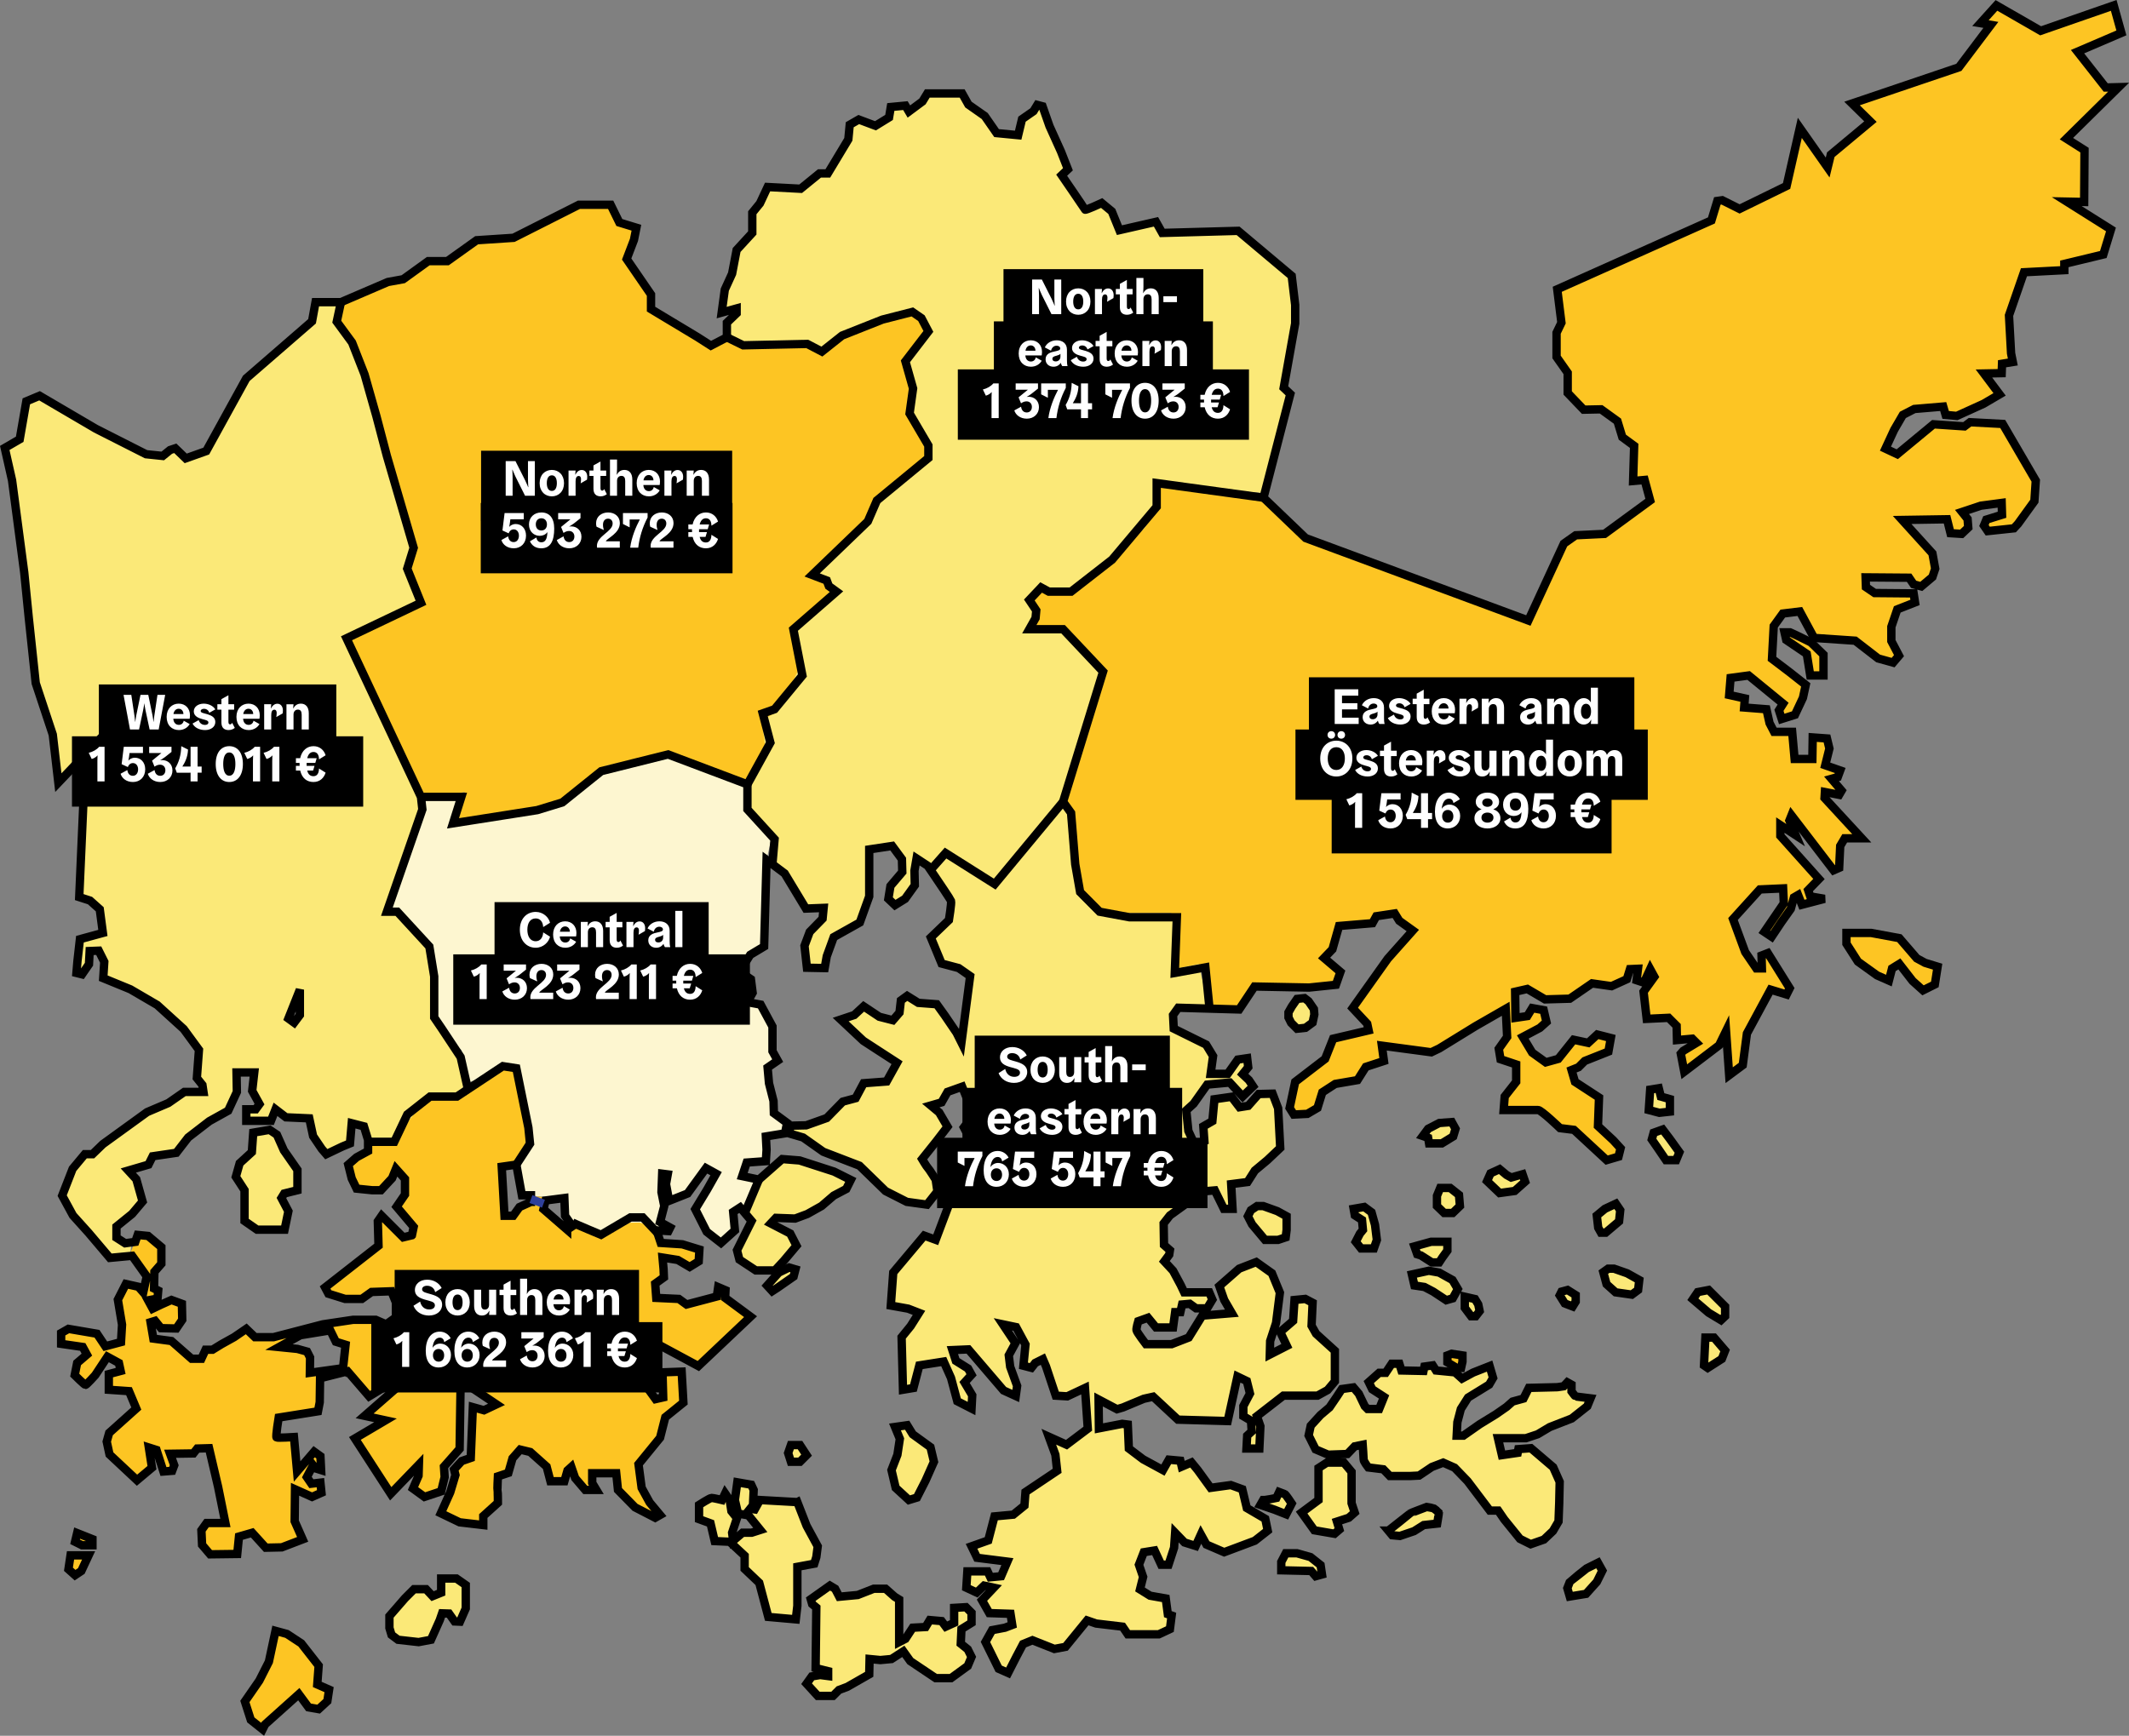 <?xml version="1.0" encoding="UTF-8"?>
<svg width="1291.5" height="1053.2" version="1.1" viewBox="0 0 1291.5 1053.2" xmlns="http://www.w3.org/2000/svg" xmlns:cc="http://creativecommons.org/ns#" xmlns:dc="http://purl.org/dc/elements/1.1/" xmlns:rdf="http://www.w3.org/1999/02/22-rdf-syntax-ns#">
 <rect x="0" y="0" width="1291.5" height="1053.2" fill="#808080" stroke="none"/>
 <title id="title">Helsinki districts with their budgets</title>
 <g fill="none" fill-rule="evenodd">
  <path d="m206.396 196.858 7.6 12.665 35.045 115.26v23.644l3.8 17.31-42.645 23.221 46.445 96.262 25.333-4.644-5.91 17.31 56.578-8.022 11.4-3.8 22.8-18.998 39.268-10.134 44.334 19.844 14.357-21.11v-17.31l21.11-24.91-2.11-32.51 24.91-24.487-13.51-8.022 69.284-72.639-11.44-25.733 1.267-10.977-3.376-15.2 4.221-13.51 8.867-8.443v-9.711l-9.289-2.956-36.312 9.288-19 14.355-9.288-3.378-33.78.845-15.41-6.42v.72l-9.711 5.066-8.234-5.276-28.078-16.89v-8.865l-14.78-21.532 4.434-11.61 1.479-7.389-10.345-3.167-5.277-10.766H351.22l-39.69 20.056-22.378 1.477-17.734 12.665h-11.612l-15.2 10.978-9.288 1.689-26.762 11.497zM786.82 606.11l-3.167 4.574-2.04 3.589v3.095l1.619 3.238 3.588 3.588 5.138-.562 4.292-3.167 1.056-4.926-.281-3.306-3.238-4.715-2.463-1.9zm79.52 78.81 6.756-3.518 7.6-.563 2.252 4.082-1.407 4.644-6.897 4.222h-7.741l-.563-3.378-3.237-1.125zm43.349 24.488 4.223 3.519 2.815 1.548 6.896-1.971 1.547 4.504-6.332 5.63-9.149 1.266-7.6-7.248 2.111-4.715zm-29.979 11.4 5.349 4.222.563 6.755-4.363 4.222h-5.208l-4.362-4.222v-6.192l1.97-4.785h4.996zm-21.674 35.464 10.134-2.814h9.852v5.347l-2.956 4.081-2.04 3.097h-4.433l-6.616-4.222-2.251-.704zm-1.548 17.029 10.274-2.252 6.263 1.127 8.093 4.503 3.237 5.488-3.096 5.63-3.941 1.125-7.882-5.206-5.348-2.815-6.051-.915zm32.09 13.51 6.192 1.408 1.97 3.236.845 4.082-2.393 3.096h-2.815l-3.8-5.066v-3.94zm62.349-4.081 4.926 3.096v3.941l-1.83 2.955-4.786-1.83-3.096-4.925 1.126-2.251zm28.148-12.947 8.022 2.815 7.32 4.08-.704 6.052-3.8 2.815-9.852-1.407-5.489-4.926-1.971-7.318 2.956-2.111zm-9.57-24.84-.845-7.389 4.926-4.08 6.615-3.096 2.674 3.94-.704 6.755-8.163 6.896h-2.814zm30.682-71.422.844-12.384 5.208-.845 1.266 5.067 5.49 1.548v7.6l-6.405.704zm8.444 11.822 4.364 5.77 5.77 8.022-1.97 4.785h-6.193l-4.786-7.037-3.8-5.489 1.126-4.081zM1120.1 566.071h14.99l17.1 3.167 10.554 12.244 5.068 2.744 7.6 2.322-1.69 10.766-7.177 3.588-6.334-5.7-8.022-10.343-4.433 2.744-1.9 7.39-7.178-3.168-11.612-8.338-6.966-10.871z" fill="#fdc523"/>
  <path d="m1277.38 53.099-17.1-21.744 26.601-11.399-4.645-16.677-44.334 15.41-26.812-15.41-9.711 10.767 6.333 1.055-19.423 25.754-64.811 21.955 11.189 10.977-24.068 20.055-1.899 7.81-16.889-24.066-8.023 35.254-28.5 13.932-10.556-5.276-2.955.421-3.59 11.822-93.523 41.797 2.533 20.266-2.955 6.122v14.672l6.756 9.605v12.243l9.71 10.133 10.556-.21 9.923 7.176 2.956 9.71 7.177 5.279-.634 21.32 6.968-.632 3.378 12.454-27.656 20.266-17.523.844-7.177 5.067-21.535 46.653-135.113-50.031-25.545-24.488.28-1.083-62.137-7.36-5.91 19.42-46.868 46.02-12.245-.844-8.023-2.956-7.177 8.445 3.8 4.222 1.266 8.443-5.066 7.39 11.823-2.323 10.555 2.322 22.8 26.177-24.7 72.829 7.389 24.487v23.221l4.644 14.778 14.779 8.866h38.845l3.378 34.198h16.467l2.63 23.742 18.692.534 9.289-13.932 33.145.633 16.256-1.689 2.744-7.81-9.922-8.445 5.067-5.277 4.01-14.143 20.268-1.69 2.322-4.222 11.19-1.688 2.743 4.433 8.234 5.91-15.2 17.1-21.323 29.976 8.867 9.5.845 4.01-21.534 5.066-4.856 12.244-18.155 13.933-3.379 15.832 2.534 4.012 8.233-.423 6.123-3.589 2.955-9.499 7.811-5.066 13.511-2.322 5.068-8.022 10.978-3.588-1.267-9.29 29.978 4.012 4.856-2.322 21.956-13.511 18.367-10.555.844 17.099-5.066 7.178 1.055 6.333 9.5 3.167v10.554l-6.967 8.866-.634 8.233h20.901c1.9 0 13.3 10.977 13.3 10.977l8.445 1.056 19.845 18.366 7.177-2.111 1.267-5.067-4.433-4.855-9.289-8.655.634-17.31-14.567-9.5-2.111-7.178 4.222-1.688 3.8-3.8 14.356-5.7 1.477-8.232-8.233-2.112-5.489 5.067-8.867-1.9-9.29 11.61-7.599 2.111-8.234-5.91-5.7-9.5 10.345-5.488 4.011-3.59-1.69-7.176-6.966-1.267-2.954 4.855-7.179 1.056-.21-15.832 7.389-1.69 10.766 6.334 14.99-.422 13.51-9.29 11.823 1.69 9.289-4.222 1.9-6.123 4.855-.21-.844 6.965 4.433 1.479 3.8-8.234 2.534 4.646-6.545 9.077 1.9 16.464 13.3-.632 4.856 4.855.21 8.655 9.29-.845 2.534 2.534-8.023 4.855-1.477 1.69 2.11 10.977 21.112-16.044 4.222-8.656 1.9 26.81 8.233-6.122 2.535-19.21 14.356-26.599 9.71 2.956 1.9-3.8-13.3-21.321-3.8 1.478.211 7.81h-3.377l-6.756-9.921-7.39-20.054 16.257-17.944 14.144-.634.423 9.078-11.823 17.31 4.433 2.956 5.911-8.866 5.701-8.023 1.9-6.966 2.534-1.477 2.322 5.91 13.722-3.588-8.656-1.478-1.267-3.8 6.545-6.755-23.434-26.177v-6.544l9.289 6.122-3.8-8.866 1.267-3.167 25.545 33.354 3.377-1.477.634-13.3 2.744-4.643h10.344l-22.588-24.488.21-3.59 8.656 1.69 1.478-2.533-6.122-7.178 3.8-1.056 1.478-4.01-9.079-3.166 2.535-10.133-1.479-6.123-8.655-.632-.212 13.087h-10.766l-1.478-16.466h-10.978l-2.744-5.276-1.9-8.445-13.512-1.055.422-5.49-9.5-2.11.845-10.344 10.978-1.477 20.9 17.099-2.533 4.01 1.69 5.279 8.021-2.534 4.855-10.344 1.69-7.81-9.923-7.811-10.556-8.023 1.056-19.842 5.489-7.6 10.345-1.266 8.655 16.043 24.912 1.689 13.933 10.765 9.078 2.534 3.59-4.222-4.645-8.866v-8.655l3.589-10.555 10.766-4.222-.844-5.489-23.645-.212-5.277-3.588-.211-5.91 26.388.21 2.745 4.012 4.645 1.266 6.755-5.7 1.69-5.066-1.69-9.288-18.366-20.267 27.233-.421 2.111 8.444 6.756.422 4.011-3.8-.423-5.277-3.377-4.223 11.4-3.799 12.667-1.69.211 7.179-9.5 2.954-1.478 3.59 2.322 3.378 15.835-1.69 2.533-2.744 9.922-13.722.845-12.454-20.057-34.41-19.844-1.055-3.378 2.533-18.789-1.267-21.956 18.154-7.179-3.376 5.278-11.4 5.279-9.077 6.966-3.589 17.523-1.478 1.477 5.067 6.756.634 16.256-7.39 9.712-5.699-9.501-12.667 10.767-.21.211-5.7 6.545-1.056-1.056-5.277-1.266-23.01 9.077-26.176 24.49-1.267v-3.799l23.645-5.7 4.644-15.199-26.811-16.889 10.555.212.211-31.454-10.978-6.966 31.668-31.243-7.812.211ZM46.794 930.219l-1.267 5.277 4.223 2.112h6.332v-3.695zm-4.012 13.511-1.266 8.444 4.01 3.588 3.801-2.533 4.433-9.5zm124.347 45.808-4.012 18.735-5.805 11.452-8.762 12.666 3.59 11.189 7.178 5.7 1.477-2.957 20.479-18.365 5.91 8.022 6.123 1.055 5.277-4.856 1.056-6.966-7.177-3.166.844-11.4-10.556-13.51-8.656-5.7zm69.105-1.76v-7.176l9.43-10.838 5.488-5.489h7.319l3.941 4.223 5.207-2.111v-8.585h9.289l5.63 3.94v14.214l-3.519 8.023-3.237-.14-3.377-4.786-4.223-.14-1.407 4.08-5.348 11.962-7.46 1.408-12.526-1.408-3.94-2.954zM479.79 876.81l-1.69 4.855 1.69 5.278h5.488l4.012-4.01-4.012-6.123zm63.123-10.977 2.956 7.177-1.479 9.71-3.589 9.29 2.533 10.765 8.024 7.39 4.855-1.478 5.278-10.345 5.066-11.399-2.111-8.866-10.766-7.81-3.378-5.49zm-36.312 98.162 2.533 4.854 11.189-1.055 9.712-3.8h7.178l5.49 4.855 2.743 1.69v25.825l3.8-1.972 4.433-6.755 7.811-.421 2.534-4.223 7.178.634 2.534 3.378 5.066-2.322v-9.079l7.179-.421 3.377 3.377v6.123l-6.123 3.799-.421 8.866 4.222 3.378 2.322 4.644-2.322 5.488-10.134 7.39h-9.289l-15.411-10.344-4.223-5.912-7.177 4.644-6.756.634-6.544-.634-.211 9.29-13.3 7.6-5.068 1.898-3.589 3.59h-9.29l-6.755-7.39 3.167-4.432 5.067-.845 4.855.634v-2.956l-7.6-1.9.423-36.731-2.534-2.111-.844-2.955 11.611-8.234zm-22.906-52.565 5.595 14.356 6.756 12.454-.845 6.544-1.267 4.012-10.239 1.899v23.644l-.95 8.232-16.678-1.477-5.489-20.688-8.866-8.444v-8.022l-9.08-8.444-9.077-.422-2.533-10.766-6.967-2.534v-8.654s6.545-4.222 7.6-4.222c1.056 0 6.333 1.266 6.333 1.266l1.9-4.011 2.745 4.011 1.055 6.755 3.378 4.223-2.955 8.866.633 4.855 5.701-4.855h5.488l5.278-1.69-7.177-8.866-6.334-1.055-1.9-8.233 1.478-10.766 8.444 1.477 1.479 3.167-.423 9.289-1.689 2.111 2.744.422 3.167-5.7 22.695 1.267Zm-275.61-81.273-20.127 2.815.141-9.288-1.83-3.59-5.84-1.618-11.19-1.125 12.95-7.178 18.155-2.955 3.379 6.895 5.91 1.83-1.548 14.214ZM440.1 782.871l-4.434-1.9-.845 5.7-18.366 4.855-4.644-3.378-13.723-.634-.633-8.654 5.278-3.8-.212-5.066-.633-6.967 9.289 1.478 7.178 4.223 5.488-3.379.423-7.177-10.344-3.167-13.09-.844-2.532-7.599 3.172.187-10.562-9.053-21.533 10.133h-13.934l-12.891-15.853.223 5.72 4.434 6.332-3.167 2.111-14.355-12.454 1.267-5.278 7.867-1.02-.373-.457-16.361-1.266v3.588l-6.966 3.166-3.801 5.278h-5.278l-1.689-29.765 8.867-1.267 3.378 18.576-1.267-18.576 5.066-19.352-7.177-39.123h-11.4l-27.023 17.733h-15.412l-14.988 12.665-5.912 15.2h-15.199v4.644l-6.968 3.8-5.066 4.433 2.111 8.444 2.955 6.122 9.29.95h5.489l6.755-7.283 2.322-5.7 5.49 6.121v9.5l-5.068 7.388 10.346 12.245-1.056 5.066-5.278 1.266-13.09-13.087-2.322 3.376.422 14.778-32.405 25.332 2.005 3.8 10.133 3.166h10.134l5.912-4.222 12.033-.422 2.744 6.755v9.077l-5.91 4.223-6.334-2.745h-13.723l-18.367 2.745-29.978 7.81h-11.189l-5.278-5.067-7.39 5.067-7.6 4.223-5.488 3.377h-4.222l-2.533 5.489h-5.912l-12.245-10.767-10.978-1.477-1.688-9.922 2.744-.844 3.588 4.433 9.29.21 3.589-5.277-.211-9.71-6.334-2.322-6.121 2.744-5.279 2.533-2.745-5.066 5.701-1.056.422-4.856-2.533-1.266.211-10.133 4.223-4.855v-10.132l-8.024-6.756-6.317-.632-.107.261-1.387 3.96-.246.034-3.508 8.583 1.855-.174 8.867 12.456-2.112 9.71-2.956-3.378-7.6-1.688-4.855 9.499 2.533 15.2-.633 10.555-9.5 2.533-5.068-7.6-17.31-2.956-4.434 2.534v6.545l13.09 1.899 2.533 4.645-5.911 5.066-1.479 7.388s5.912 5.91 6.545 5.91c.634 0 5.91-5.91 5.91-5.91l7.39-11.188 6.967 3.8 1.055 4.854-7.177 1.9v9.5l12.245.845 4.433 10.555-16.467 14.776-1.478 5.278 1.689 7.81 16.678 15.622 9.077-7.6-1.899-12.243 4.645 1.478 4.222 13.088 5.278-.422 1.267-3.378-2.535-6.966 14.145-.21 2.323-2.957 7.178-.21 5.49 23.431 4.433 21.955h-11.401l-3.166 4.433.422 8.866 4.855 5.7 16.467-.211 1.056-10.556 8.022-2.322 8.234 9.078 9.711-.211 12.667-4.855-2.322-5.278-2.535-5.7.212-19.421 10.345 4.644 5.7-2.533-.633-6.121-5.49.632-2.744-4.011 3.8-7.177 1.478 1.9 3.378 1.056-.422-8.445-3.8-2.743-10.345 12.032-1.9-20.899s-9.923.633-10.556.211c-.633-.423 1.267-12.033 1.267-12.033l23.855-3.8 1.056-5.488.21-14.566 16.68-4.221 13.088 15.198 17.101-10.344 2.111 2.956-21.956 19.21 12.667 2.745-18.578 10.976 21.744 33.566 17.1-17.733-.21 6.755-3.378 7.811 6.967 5.066 10.134-3.378 2.11-8.655-.422-6.332 9.5-10.767.633-41.586 21.745 14.566-7.6 3.588-6.755-1.9-1.267 30.82-5.489 1.901-4.644 5.066.843 3.377-3.165 10.556-5.702 12.665 11.402 5.49 14.355 1.688v-5.488l8.867-8.022s0-6.544-.21-7.178c-.213-.632.21-8.866.21-8.866l6.334-2.111 2.533-8.866 4.644-5.277 6.122 1.477 9.922 8.867 2.323 8.866h8.445l1.9-6.544 2.322-2.111 2.322 6.755 6.122 7.178h6.756l-2.533-4.223v-5.911h14.566l1.056 10.134 10.345 10.554 12.245 6.333 2.955-1.689-6.333-7.6-4.856-8.866-1.9-14.354 13.089-16.044 3.167-12.454 10.978-8.867-1.056-18.788-11.61.422.421 15.2-4.644 1.055-8.867-12.244-13.3-17.31-4.223-13.3 3.801-1.266 4.644-3.588 10.978 9.921 32.933 17.733 31.668-29.976-15.411-11.4.21-4.644Z" fill="#fdc523"/>
  <g fill="#FBDBE9">
   <path d="M766.272 910.164c1.055.211 8.022-1.266 8.022-1.266l1.69-3.589s2.743 1.056 3.377 1.267c.633.21 4.223 5.7 4.223 5.7l-3.378 6.543-6.968-2.744-8.656-2.955 1.69-2.956Zm20.478 32.298 8.233 2.322 6.123 4.855.845 5.7-3.801 1.056-2.744-3.166-18.157-.423v-5.066l2.745-5.278zm2.85-24.698 10.24-7.6v-19.42l5.066-3.273h10.345l4.644 5.594v19l1.9 5.699-3.59 3.166-7.177 2.322 1.478 4.855-2.956 2.534-12.245-2.11zm-23.328-185.979 8.585 3.095 5.63 3.097v8.304l-.563 4.503-4.644 1.548h-7.883l-7.88-9.429-2.534-4.926 1.83-3.66 3.8-2.532zm54.89 1.689 6.474-1.126 4.363 3.237 2.111 7.6 1.126 9.146-1.83 5.208h-7.741l-3.237-4.081 2.533-4.926 1.83-2.252-.562-6.051-4.364-2.815zm215.337 49.256 9.992 9.992v5.911l-2.533 2.392-7.46-4.503-9.57-8.162 2.956-4.363zm3.237 28.85 6.755 7.881-1.97 5.067-8.585 5.489-2.252-1.549.844-16.887zM842.22 928.74s12.931-10.184 13.09-10.396c.158-.211 10.133-3.958 10.133-3.958s3.958.634 4.117.739c.158.106 3.166 2.375 3.272 2.586.105.211-1.003 6.755-1.003 6.755l-8.18.897-5.859 3.695-8.55 2.902-4.697-.422-2.323-2.797Zm110.044 31.103c.14-.21 10.204-8.163 10.204-8.163l6.896-3.447 2.674 4.785-3.378 6.825-6.509 7.248-9.887 1.618-1.478-5.067 1.478-3.8Zm-138.28-117.02 7.037-.985 3.237 3.8 3.66 7.6 1.688 1.688h7.038l2.955-7.318-7.178-4.644-2.111-4.363 6.334-5.63h3.94l3.66-5.488h4.644l1.267 4.082 13.37.281.564-2.674 5.066-.703 1.97 3.096 11.541 1.126 4.223 3.799 6.755-3.658 9.993-3.942 2.11 7.178-2.391 4.082-12.808 7.88-4.363 6.896-2.111 8.022-.422 8.163h4.081l9.852-6.896 9.852-6.052 6.474-4.503 3.66-3.237 6.614-1.829 3.238-6.474 17.31-.422 3.802-.564 2.25-2.392 2.535 1.408v4.08s2.25 3.096 2.533 3.096c.282 0 9.008 1.127 9.008 1.127l-1.97 4.785-9.431 7.459-13.37 5.206-7.319 4.364-7.178 2.392h-16.89l2.394 10.273 9.57-1.407.422-2.251 7.6-.564 13.512 11.54 3.94 8.866-.28 12.948-.423 11.11-3.378 5.778-5.49 5.207-8.021 2.815-6.475-3.237-9.57-11.822-3.66-5.347h-5.066l-13.512-17.874-7.88-8.162-6.897-3.06-6.897 2.638-7.741 5.207-5.629.282h-12.105l-3.94-4.081-9.149-1.127s-2.814-3.658-2.814-4.785c0-1.125-.564-9.007-.564-9.007l-4.855.985-4.433 4.644-11.665.423-7.618-3.237-4.22-8.444 1.266-5.911 5.91-6.473 5.49-4.644 4.503-6.616 2.956-4.503Z"/>
   <g fill="#fbe978">
    <path d="M878.022 822.417v4.222l5.63 3.378h2.674l.845-3.8v-3.8l-6.616-.986zM485.067 704.13l-10.556-.844-14.144 12.455-3.167-.66-5.686 20.56 4.42 5.221-8.867 17.732 1.476 5.7 9.924 6.544h11.61l5.279-5.7 7.811-9.287-3.8-7.39-11.824-6.122 3.167-3.377 11.612.423 7.388-2.745 8.658-4.855 7.388-6.333 7.6-4.012 2.745-5.487-10.133-5.067z"/>
    <path d="m795.616 804.403.634-13.933-4.434-2.322-6.544.634-.845 12.665-7.811 6.755 4.011 8.445-10.345 5.277.212-8.232 3.589-10.977 2.322-18.366-4.856-11.822-9.5-6.756-10.344 4.012-12.034 10.554 2.956 8.445 4.644 8.021-17.944 1.479-8.234 13.299-10.346 4.01h-15.621s-5.489-7.177-5.7-8.443c-.212-1.268 1.055-5.489 1.055-5.489l5.912-2.111 4.855 5.91h10.345l1.267-9.287h3.167l1.054-4.644 4.646-.423 3.8 2.745h6.755l3.167-5.278-1.9-4.433h-15.201l-2.11-4.433-4.645-8.656-5.278-5.7 2.956-4.01.422-2.744-3.589-3.167-.212-13.088 3.8-4.855 9.079-6.545-10.134-11.4-.632-14.987-2.958-13.721-8.866-7.6v-6.333l11.824 2.11 5.277-4.01.632 10.977.423 7.81 4.434 5.278-3.166 4.855-2.113 7.178 5.49 8.866 5.278 6.966 2.745-3.8 9.921-.844 5.49 11.188h5.277l-.844-14.987 9.923-1.268 4.434-6.966 7.6-6.333 7.81-7.388-1.267-24.065-3.377-8.867-8.445.211-6.333 7.178-5.278.845-4.855-6.333-10.346 1.477-1.266 13.3-5.49 3.166.634 8.866-5.912 2.111-3.8-8.233-1.267-12.455 4.434-4.01 8.234-11.611 13.723-1.267 7.81 8.445 6.334-6.123-2.533-3.8-3.801-3.589 3.379-4.22-.634-5.49-5.7.844-6.122 8.655h-10.345l1.479-10.765-4.224-6.967-19.633-9.71-.422-8.233 3.166-4.433 20.716.592-5.092-12.836-3.096-14.355-16.608 3.378 1.688-33.213-33.779 1.125-14.917-3.095-8.445-8.445-3.097-14.635-5.067-45.035-43.91 50.945-29.838-19.702-8.081 12.777c3.97 5.836 11.36 16.765 11.67 17.692.422 1.266-1.268 11.61-1.268 11.61l-10.978 10.555 6.545 15.832 10.344 2.744 6.966 4.856-5.277 40.32-2.956-5.91-7.177-10.556-4.856-6.755-11.19-.844-6.754-4.222-3.8 2.744-.845 7.388-4.012 4.644-8.233-2.11-9.5-6.334-5.7 5.278-8.235 2.745 13.725 12.876 9.076 5.912 11.4 7.387-6.332 11.4-13.934 1.055-4.856 9.077-7.81 2.111-9.711 9.922-12.457 4.433-9.288.212-.938 3.44-.176 1.248 8.502 2.489 12.244 8.655 21.957 8.445 15.833 15.409 12.878 6.544 12.245 1.69 6.334-8.022-1.057-7.178s-3.8-6.121-4.643-6.966c-.845-.845-3.59-5.489-3.59-5.489l8.445-10.555 6.966-9.077-5.066-8.656-5.067-4.22 6.545-1.9 3.588-6.334 8.867-3.167 3.589 8.866 2.745 8.866-5.278 6.966 2.956 5.701 6.755-5.067v8.866l12.245 3.589 5.489-2.955 10.133-.423 2.745-4.855 19.844-.633-7.6 12.877 15.623 3.589.844 15.62H637.07l-2.534 5.068-7.39 2.322 2.746-8.234-5.912-3.165.212-16.044-6.756-.422-1.9 13.72-17.523 2.957 2.533 5.7 2.956 4.854-6.756-.21-2.743-2.745-3.59 5.278-14.356.422-8.445 22.376-6.967-2.533-18.788 22.377-1.478 20.054 10.556 1.9 6.543 2.533-5.066 8.022-5.489 6.755.845 31.876 6.334-1.055 3.589-13.721 14.777-2.322 4.435 9.921 3.8 14.143 8.654 4.433.422-8.021-4.643-7.81 4.221-4.645-2.111-3.8-7.388-4.644-2.112-6.544 9.712-.422 21.322 24.909 7.39 3.379.843-6.123-4.222-11.61-.845-6.967 4.012-7.388-7.6-11.4 8.021 1.69 5.701 10.554-1.267 12.878 4.856 1.266 2.322-2.955 4.646-2.323 1.899 4.433 5.91 17.733 6.967.423 10.767-5.067 1.69 24.7-12.879 9.709-10.766-4.855 4.012 10.977 1.054 9.71-19.21 12.878-.634 8.233-6.756 5.488-11.4 1.055-3.8 14.567-10.134 3.589 3.379 6.965 18.366 2.322-3.8 8.867-6.544.633-1.688-3.59h-12.246l-.633 9.923 6.333 2.955 4.433-4.222 5.912 1.267-7.178 7.6 4.433 7.81 12.879.423 1.055 6.755-4.433 1.688-7.812 1.479-4.01 7.177 8.021 16.255 5.7 2.533 5.067-9.922 4.012-7.6 5.7-2.322 13.3 5.278 6.756-1.267 13.088-16.044 5.49 1.9 16.044 1.9 3.166 4.645h18.79l6.756-3.167 1.054-8.232-2.32-.845-1.267-9.5-9.5-1.688-6.122-3.8 1.9-7.6-2.534-7.388 2.956-7.6 6.544-1.056 4.01 8.656h4.434l3.378-10.344.634-9.078 5.7 5.912 6.755 2.11 3.166-6.966 3.379 6.122 10.767 4.644 18.579-6.966 7.81-6.122-1.478-7.177-11.189-6.545-2.744-11.399-6.966-2.534-12.246 1.69-7.811-10.767-3.8-4.644-5.91 2.533-.845-3.588-6.968-.634-3.589 6.333-12.032-6.544-8.657-6.544-.634-14.566-3.377-.422-14.145 2.744-.21-17.52 11.188 5.91 3.59-1.055 12.667-5.278 5.7-1.267 14.988 13.932 30.19.845 5.91-27.02 5.701 2.743 1.9 7.6-4.011 7.6v6.122l4.644 2.744.423 6.544-2.745 2.533-.422 7.81h7.81l.634-13.51-2.11-6.12 16.044-12.456h20.69l6.122-3.378 4.433-5.277v-18.577l-11.4-10.343-2.745-4.856Z"/>
    <path d="m446.856 190.103-5.912 5.7v8.865l-.983.513 11.469 3.077 46.642 3.452 29.922-14.149 27.17-6.822 7.735 6.26-10.135 14.635-3.377 12.385 3.94 16.325-1.125 7.319 12.284 26.96-43.811 43.97-25.052 27.583 9.851 11.822-25.896 25.684 4.504 6.966.563 15.2-12.386 25.331-10.133 6.193 2.251 17.45-11.822 19.14-.562 19.14 9.008 6.192 9.57 9.886-1.052 15.94 6.47 4.854 12.878 21.32 10.768-.421-.634 6.543-7.811 8.023-3.167 8.443 1.478 13.3 10.768.21 1.266-7.177 4.221-11.61 15.834-8.866 5.7-15.833v-28.498l13.934-2.111 5.912 8.022.21 7.81-7.178 8.445-1.267 7.81 4.01 3.8 6.125-3.8 5.91-8.233-.21-8.867 1.266-7.388 6.756 4.433s2.384 3.487 5.192 7.637l5.082-15.096 30.963 18.577 40.887-49.538 23.292-70.367v-12.947l-23.292-22.517-22.138 1.898 5.825-6.99v-8.156l-4.307-4.204 6.755-10.133 4.543 5.016 13.982 1.165 44.529-38.83 8.444-12.384v-14.637l64.67 5.443 15.554-60.188-4.012-3.8 6.968-39.053v-11.19l-2.112-17.626-32.51-27.337-46.025 1.266-3.8-6.755-22.167 5.067-4.643-11.4-6.124-5.066s-9.921 4.644-10.133 4.01c-.21-.632-14.144-20.897-14.144-20.897l3.8-3.59-4.223-10.765-6.967-15.41-4.222-12.034-3.167-.844-2.321 3.8-6.968 4.855-2.322 9.711-13.09-1.268-7.178-10.343-9.92-6.966-3.802-6.755h-21.111l-2.955 4.855-8.234 6.122-2.111-3.59-8.867.845-1.056 6.334-8.233 5.066-10.133-3.8-5.49 3.167-.844 8.866-12.455 20.687h-5.066l-11.401 9.289-20.056-1.056-4.644 9.922-4.645 5.7v12.243l-9.5 10.344-2.746 14.355-4.433 9.71-1.9 13.934 9.079-2.534v2.956Zm-293.239 497.14-.844 11.822-7.389 6.755-2.323 8.232 5.278 8.128v18.682l7.6 5.278h16.679l2.322-11.189-4.223-8.021 1.69-2.745 8.022-2.005v-12.35l-8.233-11.82-4.223-9.5-4.433-2.957z"/>
   </g>
   <path d="M181.906 600.48v15.411l-3.483 4.644-3.483-2.533 6.966-17.521ZM14.703 347.373l2.745 27.444 4.223 39.685 10.344 31.244 3.38 29.132 25.332-26.6 2.956 1.478-10.346 18.156-1.477 8.866 1.69 6.966-2.956 3.166-2.533 57.419 6.543 2.11 5.912 5.279 1.9 14.354-13.934 3.8-1.478 13.088-.633 7.389 3.378.845 4.222-6.123.423-8.021 5.488-.211 3.38 6.755-.635 9.922 16.467 6.755 16.255 9.5 16.046 14.565 9.288 12.666-1.266 17.1 3.378 4.22.633 4.223h-11.611l-9.712 6.755-12.877 5.489-26.812 19.421-6.333 6.122h-4.646l-7.388 8.866-6.334 16.255 6.546 12.033 9.5 10.554 12.877 15.2 12.113-1.136 1.146-8.278-3.97.548-5.278-3.378v-6.755l9.501-7.706 6.333-7.494-3.8-13.51-4.855-5.277 12.243-3.589 2.533-5.067 14.357-2.11 7.178-9.289 12.878-9.922 11.4-6.333 5.278-11.399-.21-11.822h10.765l-1.266 11.188 4.433 8.023-2.32 3.167h-5.702v6.965h14.99l2.744-6.965 6.333 4.854 14.144.634 2.324 10.765 5.277 7.811 2.745 3.167 9.711-4.644 4.643-1.9 1.057-12.244 7.388 1.9 2.535 8.232v1.646l15.094-1.012 20.689-26.387 12.562.95 13.933-10.766-2.639-12.244-5.91-8.866s-6.36-5.558-6.148-6.19c.21-.634-6.52-36.558-6.52-36.558l-4.223-20.899-26.283-21.216 21.956-61.114-46.164-100.482 44.897-22.8-5.91-19.42.844-18.577-23.645-84.018-13.934-39.687-7.178-8.867.669-11.82h-13.969l-2.111 11.61-39.9 34.62-24.28 44.12-12.455 4.433-6.332-6.121-3.167 1.055-4.434 3.589-10.133-1.056-30.401-15.41-34.2-20.055-8.024 3.378-4.01 23.01-9.078 5.278 4.433 19.631 7.388 55.942Z" fill="#fbe978"/>
  </g>
  <path d="m236.234 549.817 19.563-57.841 3.59-8.867h20.477l-3.8 15.2 43.49-7.6 24.489-4.644 23.644-21.533 40.112-8.021 44.334 18.154v18.577l16.467 12.666-3.589 15.833-1.477 52.563-8.445 5.067-6.334 10.133 6.756 4.644 1.055 8.232-3.165 5.7 8.022 1.478 7.177 13.3v14.987l3.167 5.7-6.123 4.222.845 9.5 2.745 10.766.21 7.388 8.023 5.911-1.267 6.333-11.61 1.9.421 8.021-.421 6.966-11.612.845-2.744 8.234 10.133 2.11-9.234 19.448-2.166-2.56-4.222 2.744 1.055 11.188-8.445 7.6-8.656-6.755-6.966-13.721 12.666-21.533-6.121-3.377-11.19 15.41-11.188 4.433-1.9-10.133 1.055-5.91-3.378-.423-.423 11.188 1.69 8.445-2.533 9.71 6.121 3.378-.632 1.267-17.946-4.328-12.245.211-7.388 5.806-9.184-.106-11.927-3.695-4.434-6.333-.423-10.765-25.755-1.69-3.378-18.577 8.867-16.149-6.017-22.06-4.75-21.11-27.129 9.395-4.327-19.633-14.039-12.56-2.533-38.42-1.056-11.928z" fill="#fdf6d0"/>
  <g stroke-width="5.067">
   <g stroke="#000">
    <path d="m153.62 687.24-0.844 11.822-7.389 6.755-2.323 8.232 5.278 8.128v18.682l7.6 5.278h16.679l2.322-11.189-4.223-8.021 1.69-2.745 8.022-2.005v-12.35l-8.233-11.82-4.223-9.5-4.433-2.957z"/>
    <path d="m344.043 746.14-14.356-12.455 1.266-5.278 11.401-1.477.422 10.766 4.434 6.332-3.167 2.111Zm-21.956-16.888-6.967 3.166-3.8 5.278h-5.278l-1.69-29.765 8.868-1.267 3.377 18.576h5.49v4.012Zm-72.202 20.265-5.278 1.266-13.088-13.087-2.322 3.377.422 14.777-32.407 25.332 2.007 3.8 10.133 3.166h10.133l5.911-4.222 12.034-.422 2.744 6.756v9.077l-5.91 4.222-6.335-2.745h-13.722l-18.367 2.745-29.977 7.81h-11.19l-5.277-5.066-7.39 5.066-7.6 4.223-5.49 3.377h-4.222l-2.533 5.489h-5.91l-12.245-10.767-10.978-1.477-1.69-9.922 2.745-.844 3.59 4.433 9.288.21 3.59-5.277-.212-9.71-6.333-2.322-6.123 2.744-5.278 2.533-2.744-5.066 5.7-1.055.422-4.856-2.533-1.267.21-10.133 4.223-4.854v-10.133l-8.022-6.756-6.334-.633-1.477 4.222-6.123.844-5.277-3.377v-6.756l9.5-7.704 6.333-7.494-3.8-13.51-4.856-5.278 12.245-3.589 2.533-5.066 14.356-2.112 7.178-9.288 12.878-9.921 11.4-6.334 5.279-11.399-.212-11.822h10.767l-1.267 11.189 4.434 8.021-2.322 3.167h-5.7v6.967h14.988l2.745-6.967 6.333 4.856 14.145.632 2.322 10.767 5.278 7.81 2.744 3.167 9.712-4.644 4.644-1.9 1.056-12.244 7.389 1.9 2.533 8.233v6.755l-6.966 3.8-5.068 4.433 2.112 8.444 2.956 6.122 9.288.95h5.49l6.755-7.283 2.322-5.7 5.489 6.122v9.5l-5.066 7.387 10.344 12.245-1.056 5.066Zm-41.8 80.64-20.126 2.815.14-9.289-1.829-3.588-5.84-1.619-11.19-1.125 12.949-7.178 18.155-2.955 3.378 6.895 5.91 1.83-1.546 14.214Zm-26.178-229.676v15.41l-3.484 4.644-3.483-2.533 6.967-17.521ZM1277.38 53.099l-17.101-21.743 26.6-11.4-4.644-16.677-44.334 15.41-26.812-15.41-9.711 10.767 6.334 1.055-19.424 25.754-64.811 21.955 11.189 10.977-24.068 20.054-1.899 7.81-16.89-24.065-8.022 35.254-28.5 13.932-10.556-5.277-2.956.422-3.589 11.822-93.523 41.797 2.533 20.267-2.956 6.12v14.673l6.756 9.604v12.244l9.711 10.133 10.556-.211 9.923 7.178 2.955 9.71 7.178 5.277-.634 21.321 6.967-.632 3.379 12.454-27.656 20.265-17.523.845-7.179 5.067-21.533 46.653-135.113-50.03-25.545-24.488 16.256-62.908-4.011-3.8 6.966-39.054v-11.188l-2.111-17.626-32.512-27.339-46.022 1.268-3.8-6.755-22.168 5.066-4.644-11.4-6.123-5.066s-9.921 4.645-10.133 4.011c-.211-.634-14.144-20.9-14.144-20.9l3.8-3.588-4.223-10.766-6.966-15.41-4.223-12.033-3.167-.844-2.322 3.8-6.966 4.854-2.323 9.711-13.089-1.266-7.178-10.344-9.922-6.967-3.8-6.755h-21.112l-2.956 4.856-8.233 6.121-2.111-3.588-8.867.845-1.055 6.332-8.233 5.067-10.134-3.8-5.489 3.166-.845 8.866-12.455 20.688H497.1l-11.4 9.29-20.056-1.057-4.644 9.923-4.646 5.7v12.243l-9.5 10.343-2.744 14.355-4.434 9.711-1.899 13.932 9.078-2.533v2.956l-5.912 5.7v8.866l-9.71 5.065-8.235-5.276-28.078-16.889v-8.866l-14.777-21.532 4.433-11.61 1.478-7.389-10.345-3.166-5.278-10.767H351.22l-39.69 20.055-22.378 1.478-17.733 12.666h-11.612l-15.2 10.977-9.29 1.688-28.5 12.245h-15.412l-2.11 11.61-39.9 34.62-24.279 44.12-12.455 4.433-6.334-6.121-3.167 1.054-4.433 3.59-10.134-1.056-30.4-15.41-34.2-20.054-8.024 3.377-4.01 23.01-9.079 5.277 4.434 19.632 7.389 55.943 2.745 27.442 4.221 39.687 10.346 31.242 3.378 29.133 25.333-26.599 2.955 1.478-10.344 18.154-1.477 8.866 1.688 6.967-2.955 3.166-2.534 57.419 6.545 2.111 5.91 5.278 1.9 14.355-13.932 3.799-1.479 13.088-.632 7.39 3.377.843 4.222-6.121.423-8.022 5.489-.21 3.378 6.754-.634 9.92 16.467 6.757 16.256 9.499 16.044 14.566 9.29 12.666-1.267 17.099 3.378 4.222.633 4.222h-11.61l-9.712 6.755-12.879 5.49-26.811 19.42-6.334 6.122h-4.644l-7.389 8.866-6.333 16.254 6.544 12.033 9.5 10.556 12.878 15.198 13.511-1.266 8.867 12.455-2.111 9.71-2.955-3.377-7.6-1.689-4.857 9.5 2.535 15.199-.634 10.555-9.5 2.533-5.067-7.6-17.312-2.955-4.433 2.534v6.544l13.09 1.899 2.532 4.645-5.91 5.066-1.478 7.389s5.91 5.91 6.545 5.91c.632 0 5.91-5.91 5.91-5.91l7.39-11.189 6.966 3.8 1.056 4.855-7.179 1.9v9.5l12.245.844 4.433 10.555-16.465 14.776-1.48 5.278 1.69 7.81 16.678 15.622 9.078-7.6-1.9-12.243 4.645 1.478 4.222 13.087 5.278-.421 1.266-3.378-2.533-6.966 14.145-.21 2.322-2.957 7.178-.21 5.489 23.432 4.433 21.953h-11.4l-3.167 4.433.422 8.866 4.856 5.701 16.468-.21 1.055-10.556 8.022-2.322 8.233 9.077 9.712-.211 12.667-4.855-2.323-5.278-2.533-5.7.21-19.421 10.346 4.644 5.7-2.533-.634-6.123-5.489.634-2.744-4.011 3.8-7.177 1.477 1.9 3.38 1.056-.424-8.445-3.8-2.743-10.345 12.031-1.899-20.897s-9.922.632-10.556.21c-.633-.423 1.266-12.032 1.266-12.032l23.857-3.8 1.056-5.488.21-14.567 16.679-4.221 13.089 15.198 17.1-10.344 2.11 2.956-21.955 19.21 12.667 2.745-18.578 10.976 21.744 33.565 17.101-17.732-.21 6.755-3.379 7.811 6.967 5.066 10.133-3.378 2.111-8.655-.421-6.332 9.499-10.767.634-41.586 21.744 14.566-7.6 3.588-6.755-1.9-1.267 30.821-5.49 1.9-4.644 5.066.845 3.378-3.167 10.555-5.7 12.666 11.4 5.488 14.356 1.69v-5.49l8.867-8.02s0-6.545-.211-7.179c-.211-.632.21-8.866.21-8.866l6.334-2.11 2.534-8.867 4.644-5.278 6.123 1.479 9.922 8.866 2.322 8.866h8.445l1.9-6.544 2.322-2.111 2.323 6.755 6.122 7.178h6.755l-2.533-4.222v-5.912h14.567l1.056 10.134 10.344 10.554 12.244 6.333 2.956-1.689-6.333-7.6-4.856-8.866-1.9-14.355 13.09-16.043 3.166-12.454 10.978-8.867-1.055-18.787-11.612.421.423 15.2-4.644 1.055-8.867-12.243-13.3-17.311-4.223-13.3 3.8-1.266 4.644-3.588 10.978 9.922 32.934 17.732 31.668-29.976-15.412-11.4.211-4.644-4.433-1.9-.845 5.7-18.367 4.855-4.645-3.378-13.722-.633-.634-8.655 5.279-3.8-.211-5.066-.634-6.967 9.29 1.479 7.177 4.222 5.489-3.379.423-7.177-10.345-3.166-13.09-.845-2.533-7.599 7.178.422 1.056-2.111-6.123-3.378 2.533-9.71-1.688-8.445.422-11.188 3.378.423-1.056 5.91 1.9 10.133 11.19-4.433 11.188-15.41 6.123 3.377-5.489 9.71-7.178 11.823 6.967 13.72 8.655 6.756 8.445-7.599-1.055-11.189 4.222-2.744 6.966 8.233-8.866 17.732 1.477 5.7 9.923 6.544h11.611l5.279-5.7 7.81-9.288-3.8-7.389-11.823-6.12 3.167-3.378 11.612.421 7.388-2.745 8.656-4.854 7.39-6.334 7.6-4.01 2.744-5.489-10.133-5.067-20.901-6.755-10.555-.844-14.145 12.456-10.133-2.112 2.743-8.233 11.612-.844.422-6.967-.422-8.021 11.611-1.9 1.268-6.333-8.023-5.911-.211-7.388-2.744-10.766-.845-9.5 6.122-4.223-3.167-5.7v-14.987l-7.177-13.299-8.023-1.477 3.167-5.701-1.055-8.232-6.756-4.644 6.333-10.133 8.445-5.067 1.477-52.563 10.978 8.232 12.879 21.321 10.766-.422-.633 6.544-7.811 8.022-3.167 8.444 1.477 13.3 10.768.21 1.266-7.177 4.223-11.61 15.833-8.867 5.7-15.832v-28.499l13.934-2.11 5.91 8.02.212 7.811-7.178 8.445-1.266 7.81 4.01 3.8 6.123-3.8 5.91-8.232-.21-8.866 1.267-7.389 6.755 4.433s1.172 1.713 2.843 4.17c4.043 5.948 11.004 16.255 11.302 17.151.422 1.266-1.266 11.611-1.266 11.611l-10.979 10.554 6.545 15.833 10.344 2.745 6.967 4.854-5.277 40.321-2.956-5.911-7.178-10.555-4.856-6.755-11.189-.845-6.755-4.222-3.8 2.745-.845 7.388-4.011 4.644-8.233-2.11-9.501-6.333-5.7 5.277-8.233 2.744 13.722 12.878 9.078 5.91 11.4 7.389-6.333 11.399-13.934 1.056-4.855 9.077-7.811 2.11-9.712 9.922-12.455 4.434-9.29.21-1.267 4.644 8.656 2.534 12.245 8.655 21.956 8.444 15.833 15.41 12.879 6.545 12.244 1.688 6.334-8.022-1.056-7.176s-3.8-6.123-4.644-6.968c-.845-.843-3.59-5.488-3.59-5.488l8.445-10.555 6.967-9.077-5.066-8.655-5.068-4.222 6.545-1.9 3.589-6.333 8.867-3.166 3.588 8.866 2.745 8.866-5.278 6.966 2.956 5.7 6.756-5.066v8.866l12.244 3.588 5.49-2.955 10.133-.422 2.745-4.855 19.844-.634-7.6 12.877 15.623 3.59.843 15.62H637.07l-2.533 5.066-7.39 2.322 2.746-8.232-5.912-3.167.212-16.043-6.755-.423-1.9 13.722-17.524 2.955 2.533 5.7 2.956 4.856-6.755-.211-2.744-2.745-3.59 5.278-14.356.421-8.444 22.378-6.967-2.534-18.79 22.376-1.477 20.056 10.556 1.899 6.544 2.534-5.066 8.021-5.49 6.755.846 31.877 6.333-1.056 3.589-13.722 14.778-2.322 4.433 9.922 3.8 14.144 8.656 4.433.422-8.022-4.644-7.81 4.222-4.645-2.112-3.8-7.388-4.644-2.111-6.544 9.711-.422 21.323 24.91 7.389 3.377.844-6.121-4.223-11.611-.843-6.966 4.01-7.39-7.6-11.398 8.023 1.688 5.7 10.556-1.267 12.877 4.856 1.267 2.322-2.956 4.644-2.322 1.9 4.433 5.911 17.732 6.968.422 10.766-5.066 1.69 24.699-12.88 9.71-10.765-4.856 4.01 10.978 1.056 9.71-19.211 12.878-.634 8.233-6.756 5.488-11.4 1.056-3.8 14.566-10.133 3.588 3.377 6.967 18.368 2.322-3.8 8.866-6.544.633-1.69-3.589h-12.245l-.633 9.922 6.333 2.956 4.434-4.222 5.912 1.266-7.179 7.6 4.434 7.81 12.878.422 1.056 6.755-4.434 1.69-7.812 1.477-4.01 7.178 8.022 16.254 5.7 2.534 5.067-9.922 4.011-7.6 5.7-2.321 13.3 5.277 6.756-1.267 13.088-16.043 5.49 1.9 16.045 1.899 3.167 4.645h18.789l6.755-3.166 1.056-8.234-2.322-.845-1.267-9.499-9.5-1.689-6.122-3.8 1.9-7.599-2.534-7.389 2.956-7.6 6.545-1.054 4.01 8.654h4.434l3.377-10.343.634-9.077 5.7 5.91 6.756 2.111 3.167-6.966 3.377 6.121 10.766 4.644 18.579-6.966 7.811-6.12-1.477-7.179-11.19-6.544-2.744-11.4-6.967-2.532-12.245 1.688-7.81-10.765-3.8-4.645-5.912 2.534-.844-3.589-6.967-.633-3.59 6.333-12.033-6.544-8.656-6.545-.632-14.565-3.378-.423-14.145 2.745-.211-17.522 11.189 5.91 3.589-1.055 12.667-5.277 5.7-1.267L714.55 861.4l30.19.845 5.91-27.02 5.7 2.743 1.901 7.6-4.012 7.6v6.12l4.645 2.746.423 6.544-2.745 2.533-.422 7.81h7.81l.634-13.51-2.112-6.122 16.046-12.455h20.69l6.121-3.377 4.433-5.278v-18.577l-11.4-10.344-2.745-4.855.634-13.933-4.433-2.322-6.545.634-.845 12.666-7.81 6.755 4.01 8.444-10.344 5.278.212-8.234 3.588-10.977 2.322-18.365-4.856-11.822-9.5-6.755-10.344 4.01-12.033 10.556 2.954 8.444 4.646 8.022-17.945 1.477-8.234 13.3-10.344 4.01h-15.622s-5.49-7.177-5.7-8.444c-.212-1.266 1.054-5.488 1.054-5.488l5.912-2.112 4.855 5.912h10.346l1.266-9.29h3.167l1.055-4.643 4.645-.422 3.8 2.744h6.755l3.167-5.278-1.9-4.433h-15.2l-2.11-4.433-4.645-8.654-5.278-5.7 2.956-4.011.421-2.745-3.588-3.165-.212-13.089 3.8-4.856 9.078-6.544-10.133-11.4-.634-14.987-2.955-13.722-8.867-7.6V676.9l11.822 2.11 5.278-4.01.634 10.977.422 7.81 4.433 5.279-3.167 4.855-2.111 7.178 5.489 8.866 5.278 6.966 2.745-3.8 9.922-.844 5.489 11.188h5.278l-.845-14.989 9.922-1.266 4.434-6.966 7.6-6.333 7.811-7.39-1.266-24.064-3.378-8.866-8.445.21-6.333 7.178-5.278.844-4.856-6.333-10.344 1.478-1.267 13.3-5.489 3.165.634 8.866-5.912 2.112-3.8-8.233-1.266-12.454 4.433-4.012 8.233-11.61 13.723-1.267 7.812 8.444 6.332-6.121-2.533-3.8-3.8-3.59 3.378-4.221-.633-5.489-5.7.845-6.122 8.655h-10.346l1.48-10.766-4.223-6.966-19.634-9.711-.422-8.233 3.165-4.433 36.946 1.056 9.289-13.933 33.145.634 16.256-1.69 2.744-7.81-9.922-8.444 5.067-5.278 4.01-14.143 20.268-1.69 2.322-4.22 11.19-1.69 2.743 4.433 8.234 5.91-15.2 17.1-21.322 29.976 8.866 9.5.845 4.01-21.534 5.066-4.855 12.245-18.157 13.932-3.378 15.832 2.533 4.011 8.234-.421 6.123-3.59 2.955-9.499 7.811-5.067 13.511-2.322 5.068-8.021 10.978-3.589-1.267-9.289 29.978 4.012 4.856-2.322 21.956-13.51 18.366-10.556.845 17.1-5.066 7.176 1.055 6.334 9.5 3.166v10.555l-6.967 8.866-.633 8.234h20.9c1.9 0 13.3 10.977 13.3 10.977l8.445 1.054 19.845 18.367 7.178-2.112 1.266-5.066-4.433-4.855-9.289-8.656.633-17.31-14.567-9.5-2.111-7.176 4.222-1.69 3.801-3.799 14.356-5.7 1.477-8.233-8.233-2.11-5.489 5.066-8.867-1.9-9.29 11.611-7.6 2.111-8.233-5.912-5.7-9.498 10.345-5.489 4.011-3.59-1.69-7.176-6.966-1.267-2.956 4.855-7.177 1.056-.21-15.833 7.387-1.689 10.768 6.333 14.99-.421 13.51-9.29 11.822 1.69 9.29-4.222 1.9-6.122 4.855-.212-.844 6.967 4.433 1.478 3.8-8.233 2.534 4.644-6.545 9.077 1.9 16.466 13.3-.633 4.856 4.856.21 8.654 9.29-.845 2.534 2.534-8.022 4.855-1.479 1.69 2.111 10.977 21.112-16.045 4.222-8.655 1.9 26.81 8.234-6.122 2.533-19.21 14.357-26.598 9.71 2.956 1.9-3.8-13.3-21.322-3.8 1.478.211 7.81h-3.378l-6.756-9.921-7.388-20.055 16.255-17.943 14.145-.634.423 9.078-11.823 17.31 4.433 2.956 5.911-8.866 5.7-8.022 1.9-6.967 2.533-1.477 2.324 5.91 13.722-3.588-8.656-1.478-1.267-3.8 6.545-6.755-23.434-26.176v-6.544l9.289 6.121-3.8-8.866 1.267-3.167 25.545 33.355 3.378-1.478.632-13.3 2.745-4.644h10.345l-22.59-24.487.212-3.589 8.656 1.689 1.477-2.533-6.122-7.178 3.8-1.056 1.477-4.01-9.077-3.167 2.533-10.132-1.478-6.123-8.656-.632-.21 13.087h-10.767l-1.478-16.465h-10.978l-2.744-5.278-1.9-8.444-13.512-1.056.422-5.488-9.5-2.11.844-10.345 10.978-1.477 20.9 17.098-2.532 4.012 1.688 5.277 8.023-2.534 4.855-10.343 1.69-7.81-9.923-7.811-10.556-8.022 1.056-19.843 5.489-7.6 10.344-1.267 8.656 16.043 24.912 1.69 13.933 10.766 9.078 2.533 3.59-4.222-4.646-8.866v-8.656l3.59-10.554 10.766-4.222-.844-5.489-23.645-.21-5.277-3.59-.212-5.91 26.39.21 2.744 4.011 4.645 1.267 6.755-5.7 1.689-5.067-1.689-9.288-18.367-20.265 27.234-.423 2.111 8.445 6.756.421 4.01-3.799-.421-5.278-3.378-4.222 11.4-3.8 12.667-1.687.211 7.177-9.5 2.955-1.478 3.589 2.322 3.377 15.835-1.689 2.533-2.744 9.922-13.722.845-12.455-20.057-34.409-19.844-1.055-3.379 2.534-18.788-1.268-21.956 18.155-7.179-3.377 5.279-11.4 5.278-9.078 6.966-3.588 17.523-1.477 1.477 5.065 6.756.634 16.256-7.389 9.712-5.7-9.501-12.665 10.767-.212.211-5.7 6.545-1.055-1.056-5.276-1.266-23.01 9.077-26.177 24.49-1.267v-3.8l23.644-5.699 4.645-15.2-26.812-16.888 10.556.212.211-31.455-10.978-6.966 31.668-31.242-7.811.21ZM46.794 930.219l-1.267 5.277 4.223 2.112h6.332v-3.695zm-4.012 13.511-1.266 8.444 4.01 3.588 3.801-2.533 4.433-9.5zm124.347 45.808-4.012 18.735-5.805 11.452-8.762 12.666 3.59 11.189 7.178 5.7 1.477-2.957 20.479-18.365 5.91 8.022 6.123 1.055 5.277-4.856 1.056-6.966-7.177-3.166.844-11.4-10.556-13.51-8.656-5.7z"/>
    <path d="M236.234 987.778v-7.176l9.43-10.838 5.488-5.489h7.319l3.941 4.223 5.207-2.111v-8.585h9.289l5.63 3.94v14.214l-3.519 8.023-3.237-.14-3.377-4.786-4.223-.14-1.407 4.08-5.348 11.962-7.46 1.408-12.526-1.408-3.94-2.954zM479.79 876.81l-1.69 4.855 1.69 5.278h5.488l4.012-4.01-4.012-6.123zm63.123-10.977 2.956 7.177-1.479 9.71-3.589 9.29 2.533 10.765 8.024 7.39 4.855-1.478 5.278-10.345 5.066-11.399-2.111-8.866-10.766-7.81-3.378-5.49zm-36.312 98.162 2.533 4.854 11.189-1.055 9.712-3.8h7.178l5.49 4.855 2.743 1.69v25.825l3.8-1.972 4.433-6.755 7.811-.421 2.534-4.223 7.178.634 2.534 3.378 5.066-2.322v-9.079l7.179-.421 3.377 3.377v6.123l-6.123 3.799-.421 8.866 4.222 3.378 2.322 4.644-2.322 5.488-10.134 7.39h-9.289l-15.411-10.344-4.223-5.912-7.177 4.644-6.756.634-6.544-.634-.211 9.29-13.3 7.6-5.068 1.898-3.589 3.59h-9.29l-6.755-7.39 3.167-4.432 5.067-.845 4.855.634v-2.956l-7.6-1.9.423-36.731-2.534-2.111-.844-2.955 11.611-8.234zm-22.906-52.565 5.595 14.356 6.756 12.454-.845 6.544-1.267 4.012-10.239 1.899v23.644l-.95 8.232-16.678-1.477-5.489-20.688-8.866-8.444v-8.022l-9.08-8.444-9.077-.422-2.533-10.766-6.967-2.534v-8.654s6.545-4.222 7.6-4.222c1.056 0 6.333 1.266 6.333 1.266l1.9-4.011 2.745 4.011 1.055 6.755 3.378 4.223-2.955 8.866.633 4.855 5.701-4.855h5.488l5.278-1.69-7.177-8.866-6.334-1.055-1.9-8.233 1.478-10.766 8.444 1.477 1.479 3.167-.423 9.289-1.689 2.111 2.744.422 3.167-5.7 22.695 1.267Zm282.577-1.266c1.055.211 8.022-1.266 8.022-1.266l1.69-3.589s2.743 1.056 3.377 1.267c.633.21 4.223 5.7 4.223 5.7l-3.378 6.543-6.968-2.744-8.656-2.955 1.69-2.956Zm20.478 32.298 8.233 2.322 6.123 4.855.845 5.7-3.801 1.056-2.744-3.166-18.157-.423v-5.066l2.745-5.278zm2.85-24.698 10.24-7.6v-19.42l5.066-3.273h10.345l4.644 5.594v19l1.9 5.699-3.59 3.166-7.177 2.322 1.478 4.855-2.956 2.534-12.245-2.11zM465.363 780.056l7.038-7.88 6.332-3.097 3.801 1.125-1.127 4.364-9.71 6.755-3.238 2.11zM786.82 606.11l-3.167 4.574-2.04 3.589v3.095l1.619 3.238 3.588 3.588 5.138-.562 4.292-3.167 1.056-4.926-.281-3.306-3.238-4.715-2.463-1.9zm-20.548 125.675 8.585 3.095 5.63 3.097v8.304l-.563 4.503-4.644 1.548h-7.883l-7.88-9.429-2.534-4.926 1.83-3.66 3.8-2.532zm54.89 1.689 6.474-1.126 4.363 3.237 2.111 7.6 1.126 9.146-1.83 5.208h-7.741l-3.237-4.081 2.533-4.926 1.83-2.252-.562-6.051-4.364-2.815zm45.178-48.554 6.756-3.518 7.6-.563 2.252 4.082-1.407 4.644-6.897 4.222h-7.741l-.563-3.378-3.237-1.125zm43.349 24.488 4.223 3.519 2.815 1.548 6.896-1.971 1.547 4.504-6.332 5.63-9.149 1.266-7.6-7.248 2.111-4.715zm-29.979 11.4 5.349 4.222.563 6.755-4.363 4.222h-5.208l-4.362-4.222v-6.192l1.97-4.785h4.996zm-21.674 35.464 10.134-2.814h9.852v5.347l-2.956 4.081-2.04 3.097h-4.433l-6.616-4.222-2.251-.704zm-1.548 17.029 10.274-2.252 6.263 1.127 8.093 4.503 3.237 5.488-3.096 5.63-3.941 1.125-7.882-5.206-5.348-2.815-6.051-.915zm32.09 13.51 6.192 1.408 1.97 3.236.845 4.082-2.393 3.096h-2.815l-3.8-5.066v-3.94zm62.349-4.081 4.926 3.096v3.941l-1.83 2.955-4.786-1.83-3.096-4.925 1.126-2.251zm28.148-12.947 8.022 2.815 7.32 4.08-.704 6.052-3.8 2.815-9.852-1.407-5.489-4.926-1.971-7.318 2.956-2.111zm-9.57-24.84-.845-7.389 4.926-4.08 6.615-3.096 2.674 3.94-.704 6.755-8.163 6.896h-2.814zm30.682-71.422.844-12.384 5.208-.845 1.266 5.067 5.49 1.548v7.6l-6.405.704zm8.444 11.822 4.364 5.77 5.77 8.022-1.97 4.785h-6.193l-4.786-7.037-3.8-5.489 1.126-4.081zm27.868 97.387 9.992 9.992v5.911l-2.533 2.392-7.46-4.503-9.57-8.162 2.956-4.363zm3.237 28.85 6.755 7.881-1.97 5.067-8.585 5.489-2.252-1.549.844-16.887zM842.22 928.74s12.931-10.184 13.09-10.396c.158-.211 10.133-3.958 10.133-3.958s3.958.634 4.117.739c.158.106 3.166 2.375 3.272 2.586.105.211-1.003 6.755-1.003 6.755l-8.18.897-5.859 3.695-8.55 2.902-4.697-.422-2.323-2.797Zm110.044 31.103c.14-.21 10.204-8.163 10.204-8.163l6.896-3.447 2.674 4.785-3.378 6.825-6.509 7.248-9.887 1.618-1.478-5.067 1.478-3.8Zm-138.28-117.02 7.037-.985 3.237 3.8 3.66 7.6 1.688 1.688h7.038l2.955-7.318-7.178-4.644-2.111-4.363 6.334-5.63h3.94l3.66-5.488h4.644l1.267 4.082 13.37.281.564-2.674 5.066-.703 1.97 3.096 11.541 1.126 4.223 3.799 6.755-3.658 9.993-3.942 2.11 7.178-2.391 4.082-12.808 7.88-4.363 6.896-2.111 8.022-.422 8.163h4.081l9.852-6.896 9.852-6.052 6.474-4.503 3.66-3.237 6.614-1.829 3.238-6.474 17.31-.422 3.802-.564 2.25-2.392 2.535 1.408v4.08s2.25 3.096 2.533 3.096c.282 0 9.008 1.127 9.008 1.127l-1.97 4.785-9.431 7.459-13.37 5.206-7.319 4.364-7.178 2.392h-16.89l2.394 10.273 9.57-1.407.422-2.251 7.6-.564 13.512 11.54 3.94 8.866-.28 12.948-.423 11.11-3.378 5.778-5.49 5.207-8.021 2.815-6.475-3.237-9.57-11.822-3.66-5.347h-5.066l-13.512-17.874-7.88-8.162-6.897-3.06-6.897 2.638-7.741 5.207-5.629.282h-12.105l-3.94-4.081-9.149-1.127s-2.814-3.658-2.814-4.785c0-1.125-.564-9.007-.564-9.007l-4.855.985-4.433 4.644-11.665.423-7.618-3.237-4.22-8.444 1.266-5.911 5.91-6.473 5.49-4.644 4.503-6.616 2.956-4.503Z" fill="#fbe978"/>
    <path d="M878.022 822.417v4.222l5.63 3.378h2.674l.845-3.8v-3.8l-6.616-.986zM1085.9 383.681c2.11.845 12.666 6.123 12.666 6.123l7.6 7.387v12.667h-8.022l-2.111-13.088-12.456-8.445-1.056-4.644h3.378Zm34.2 182.39h14.99l17.1 3.167 10.554 12.244 5.068 2.744 7.6 2.322-1.69 10.766-7.177 3.588-6.334-5.7-8.022-10.343-4.433 2.744-1.9 7.39-7.178-3.168-11.612-8.338-6.966-10.871z" fill="#fdc523"/>
   </g>
   <path d="m322.09 727.56 7.6 2.815" stroke="#2F409A"/>
   <g stroke="#000">
    <path d="M223.285 692.802h15.905l7.88-16.607 13.794-10.837h16.326l27.867-18.436 8.163 1.267 7.318 36.028.986 9.71-8.304 12.737m33.99 35.113c1.9.986 17.381 7.459 17.381 7.459l17.875-10.555h7.46l8.887 9.422"/>
    <path d="m283.86 660.95-4.418-19.512-11.4-17.24-4.645-6.825v-24.91l-2.955-18.155-19.423-21.11h-6.334l21.534-62.063-0.844-7.6-45.18-96.26 45.18-21.534-8.346-20.687 3.912-12.666-16.256-55.73-6.333-24.066-7.178-25.332-7.6-19.42-9.289-12.667 2.533-11.821"/>
    <path d="m255.38 483.53h24.489l-5.066 16.043 51.09-8.021 15.199-4.644 23.646-18.999 40.533-10.133 48.135 18.155v15.2l16.466 18.048-1.316 15.215m-8.184 191.35-8.542 20.265"/>
    <path d="m453.4 475.932 13.934-25.332-4.645-17.733 7.178-2.533 16.89-20.477-5.49-28.076 26.179-22.798-4.645-3.377-1.267-3.38-8.867-3.377 33.779-32.509 5.489-12.665 31.245-25.755v-7.599l-11.4-19.422 2.111-15.2-4.645-16.464 13.934-18.155-4.223-8.022-5.489-3.8-18.155 4.645-24.49 9.71-12.244 9.71-8.867-4.643-38.845.844-9.922-4.856m325.538 97.318-64.812-8.867v14.355l-27.023 32.087-24.911 19.421h-13.511l-4.646-2.533-7.177 7.6 4.222 6.333-.423 4.644-3.8 6.755h20.48l24.277 25.754-24.277 78.951 4.855 6.755 2.533 31.154 2.956 16.888 11.822 11.912 18.156 3.377h28.712l-1.267 33.776 18.577-3.378 2.507 25.03"/>
    <path d="m564.49 527.88 9.1-10.286 29.839 18.858 41.448-49.96"/>
   </g>
  </g>
  <path d="m794.02 453.64h197.41v-42.68h-197.41zm13.805 64.179h169.8v-42.68h-169.8z" fill="#000"/>
  <path d="m785.86 485.32h213.72v-42.68h-213.72z" fill="#000"/>
  <g id="easternosternsundom" fill="#fff" fill-rule="nonzero">
   <path id="easternosternsundom-label" d="m809.66 439.27h14.548v-3.827h-10.114v-5.011h9.325v-3.766h-9.325v-4.586h9.871v-3.827h-14.305zm23.66-12.391c1.245 0 2.187 0.668 2.187 1.67 0 1.063-1.185 1.336-3.28 1.792-2.46 0.486-5.62 1.367-5.62 4.799 0 2.824 2.127 4.495 4.83 4.495 2.338 0 3.736-1.337 4.343-2.278h0.091c0.182 0.729 0.365 1.215 0.85 1.913h3.22c-0.304-1.154-0.365-2.247-0.365-3.857v-6.105c0-3.827-2.733-5.71-6.195-5.71-3.402 0-6.044 1.762-7.229 4.313l3.766 2.005c0.425-1.823 1.64-3.037 3.402-3.037zm2.308 6.62c0 1.884-1.367 2.916-2.885 2.916-1.337 0-2.005-0.637-2.005-1.579 0-1.215 1.185-1.549 2.49-1.883 1.155-0.304 1.975-0.638 2.4-1.185v1.732zm13.85 3.007c-2.035 0-3.372-1.245-3.858-2.915l-3.735 2.095c1.245 2.43 4.07 3.949 7.653 3.949 3.311 0 6.166-1.823 6.166-4.89 0-2.794-2.187-3.888-4.586-4.647-2.278-0.729-4.283-0.85-4.283-2.005 0-0.88 0.912-1.366 2.005-1.366 1.67 0 2.824 1.063 3.189 2.43l3.675-2.066c-1.185-2.035-3.979-3.493-7.016-3.493-3.28 0-6.044 1.823-6.044 4.708 0 2.916 2.885 4.07 5.194 4.677 1.974 0.547 3.675 0.82 3.675 2.035 0 0.972-0.85 1.488-2.035 1.488zm16.431-1.306c-0.182 0.395-0.547 0.972-1.185 0.972-0.698 0-1.063-0.394-1.063-1.579v-7.35h3.463v-3.28h-3.463v-5.467l-4.252 2.369v3.098h-2.46v3.28h2.46v7.775c0 3.25 1.732 4.617 4.404 4.617 1.762 0 3.19-0.85 3.706-1.337zm16.553-2.429s0.212-0.85 0.212-2.096c0-4.16-2.733-7.077-6.833-7.077-4.131 0-7.32 3.038-7.32 8.019 0 5.041 3.128 8.018 7.41 8.018 3.19 0 5.498-1.701 6.561-3.645l-3.614-2.035c-0.243 1.458-1.337 2.521-2.946 2.521-1.792 0-3.19-1.215-3.372-3.705zm-6.621-6.075c1.67 0 2.855 1.367 2.855 3.22h-6.045c0.335-2.096 1.61-3.22 3.19-3.22zm9.506 12.574h4.282v-8.747c0-1.974 0.547-3.25 1.883-3.25 1.063 0 1.428 0.942 1.428 1.944 0 1.033-0.182 2.065-0.243 2.521l3.857-2.217s0.152-0.79 0.152-1.792c0-2.248-1.184-4.07-3.34-4.07-1.945 0-3.099 1.336-3.858 2.825h-0.091l0.212-2.521h-4.282zm27.061-9.81c0-3.796-1.852-5.862-4.798-5.862-2.521 0-3.827 1.489-4.587 2.886h-0.09l0.212-2.521h-4.283v15.307h4.283v-9.08c0-1.762 1.033-2.977 2.642-2.977 1.61 0 2.309 1.063 2.309 3.098v8.96h4.312v-9.81zm16.432-2.581c1.245 0 2.186 0.668 2.186 1.67 0 1.063-1.184 1.336-3.28 1.792-2.46 0.486-5.619 1.367-5.619 4.799 0 2.824 2.126 4.495 4.83 4.495 2.338 0 3.735-1.337 4.343-2.278h0.09c0.183 0.729 0.365 1.215 0.851 1.913h3.22c-0.304-1.154-0.365-2.247-0.365-3.857v-6.105c0-3.827-2.733-5.71-6.196-5.71-3.401 0-6.044 1.762-7.228 4.313l3.766 2.005c0.425-1.823 1.64-3.037 3.402-3.037zm2.308 6.62c0 1.884-1.367 2.916-2.885 2.916-1.337 0-2.005-0.637-2.005-1.579 0-1.215 1.184-1.549 2.49-1.883 1.155-0.304 1.975-0.638 2.4-1.185v1.732zm20.926-4.039c0-3.796-1.853-5.862-4.799-5.862-2.52 0-3.827 1.489-4.586 2.886h-0.09l0.212-2.521h-4.283v15.307h4.283v-9.08c0-1.762 1.032-2.977 2.642-2.977s2.308 1.063 2.308 3.098v8.96h4.313v-9.81zm13.212 7.289-0.243 2.521h4.282v-21.988h-4.282v8.777h-0.091c-0.638-1.063-1.974-2.46-4.283-2.46-3.22 0-5.953 3.129-5.953 8.019s2.734 8.018 5.953 8.018c2.309 0 3.766-1.397 4.495-2.886h0.122zm-3.159-0.546c-1.974 0-3.067-1.853-3.067-4.586 0-2.734 1.093-4.587 3.067-4.587 1.944 0 3.037 1.853 3.037 4.587 0 2.733-1.093 4.586-3.037 4.586zm-151.5 34.956c5.437 0 9.75-4.13 9.75-10.934s-4.313-10.813-9.75-10.813-9.75 4.01-9.75 10.813 4.313 10.934 9.75 10.934zm5.194-10.934c0 3.827-1.67 6.985-5.194 6.985-3.554 0-5.194-3.158-5.194-6.985s1.64-6.864 5.194-6.864c3.523 0 5.194 3.037 5.194 6.864zm-8.231-16.583c-1.306 0-2.278 0.972-2.278 2.278 0 1.336 0.972 2.277 2.278 2.277 1.336 0 2.308-0.941 2.308-2.277 0-1.306-0.972-2.278-2.308-2.278zm6.044 0c-1.306 0-2.278 0.972-2.278 2.278 0 1.336 0.972 2.277 2.278 2.277 1.336 0 2.308-0.941 2.308-2.277 0-1.306-0.972-2.278-2.308-2.278zm16.006 24.388c-2.035 0-3.371-1.245-3.857-2.915l-3.736 2.095c1.245 2.43 4.07 3.949 7.654 3.949 3.31 0 6.165-1.823 6.165-4.89 0-2.794-2.187-3.888-4.586-4.647-2.278-0.729-4.283-0.85-4.283-2.005 0-0.88 0.912-1.366 2.005-1.366 1.67 0 2.825 1.063 3.19 2.43l3.674-2.066c-1.184-2.035-3.979-3.493-7.016-3.493-3.28 0-6.044 1.823-6.044 4.708 0 2.916 2.885 4.07 5.194 4.677 1.974 0.547 3.675 0.82 3.675 2.035 0 0.972-0.85 1.488-2.035 1.488zm16.431-1.306c-0.182 0.395-0.547 0.972-1.184 0.972-0.699 0-1.063-0.395-1.063-1.58v-7.35h3.462v-3.28h-3.462v-5.466l-4.253 2.369v3.098h-2.46v3.28h2.46v7.775c0 3.25 1.732 4.617 4.404 4.617 1.762 0 3.19-0.85 3.706-1.337zm16.553-2.429s0.212-0.85 0.212-2.096c0-4.161-2.733-7.077-6.833-7.077-4.13 0-7.32 3.037-7.32 8.018 0 5.042 3.128 8.019 7.41 8.019 3.19 0 5.498-1.701 6.561-3.645l-3.614-2.035c-0.243 1.458-1.337 2.521-2.946 2.521-1.792 0-3.19-1.215-3.372-3.705zm-6.621-6.075c1.67 0 2.855 1.367 2.855 3.22h-6.044c0.334-2.096 1.61-3.22 3.189-3.22zm9.506 12.574h4.283v-8.747c0-1.974 0.546-3.25 1.883-3.25 1.063 0 1.427 0.942 1.427 1.944 0 1.033-0.182 2.065-0.243 2.521l3.857-2.217s0.152-0.79 0.152-1.792c0-2.248-1.184-4.07-3.34-4.07-1.945 0-3.099 1.336-3.858 2.825h-0.091l0.213-2.521h-4.283zm20.167-2.764c-2.035 0-3.371-1.245-3.857-2.915l-3.736 2.095c1.245 2.43 4.07 3.949 7.654 3.949 3.31 0 6.165-1.823 6.165-4.89 0-2.794-2.186-3.888-4.586-4.647-2.278-0.729-4.282-0.85-4.282-2.005 0-0.88 0.91-1.366 2.004-1.366 1.67 0 2.825 1.063 3.19 2.43l3.674-2.066c-1.184-2.035-3.978-3.493-7.016-3.493-3.28 0-6.044 1.823-6.044 4.708 0 2.916 2.886 4.07 5.194 4.677 1.974 0.547 3.675 0.82 3.675 2.035 0 0.972-0.85 1.488-2.035 1.488zm8.747-2.733c0 3.796 1.762 5.862 4.708 5.862 2.52 0 3.736-1.489 4.495-2.886h0.091l-0.213 2.521h4.313v-15.307h-4.313v9.111c0 1.762-0.941 2.946-2.55 2.946-1.61 0-2.248-1.063-2.248-3.098v-8.96h-4.283v9.81zm30.433-4.313c0-3.796-1.853-5.862-4.799-5.862-2.52 0-3.827 1.489-4.586 2.886h-0.091l0.212-2.521h-4.282v15.307h4.282v-9.081c0-1.762 1.033-2.976 2.643-2.976s2.308 1.063 2.308 3.097v8.96h4.313zm13.211 7.289-0.242 2.521h4.282v-21.99h-4.282v8.778h-0.091c-0.638-1.063-1.975-2.46-4.283-2.46-3.22 0-5.953 3.129-5.953 8.018 0 4.89 2.734 8.019 5.953 8.019 2.308 0 3.766-1.397 4.495-2.886h0.122zm-3.158-0.546c-1.974 0-3.068-1.853-3.068-4.587 0-2.733 1.094-4.586 3.068-4.586 1.944 0 3.037 1.853 3.037 4.586 0 2.734-1.093 4.587-3.037 4.587zm17.342 3.432c4.161 0 7.38-3.038 7.38-8.019 0-4.98-3.219-8.018-7.38-8.018-4.191 0-7.41 3.037-7.41 8.018s3.219 8.019 7.41 8.019zm-3.067-8.019c0-2.733 0.941-4.738 3.067-4.738 2.096 0 3.038 2.005 3.038 4.738 0 2.734-0.942 4.739-3.038 4.739-2.126 0-3.067-2.005-3.067-4.739zm13.181 7.654h4.222v-9.202c0-1.792 0.941-2.855 2.4-2.855 1.396 0 2.125 0.941 2.125 2.703v9.354h4.222v-8.93c0-1.943 0.88-3.127 2.4-3.127 1.396 0 2.125 0.941 2.125 2.703v9.354h4.222v-10.114c0-3.553-1.731-5.558-4.616-5.558-2.4 0-3.736 1.337-4.647 2.825h-0.091c-0.608-1.883-1.944-2.825-3.888-2.825-2.37 0-3.614 1.55-4.374 2.886h-0.09l0.212-2.521h-4.222z" aria-label="Eastern and Östersundom"/>
   <path id="easternosternsundom-value" d="m822.11 486.58s-0.121 1.701-0.121 3.19v12.543h4.343v-21.017h-3.28c-1.397 1.7-3.796 3.067-6.317 3.675l1.792 3.735c1.275-0.303 2.763-1.214 3.492-2.126h0.092zm21.473 16.097c4.283 0 7.411-3.067 7.411-7.684 0-4.434-2.855-7.046-6.226-7.046-1.883 0-3.22 0.85-3.979 1.731h-0.03s0.304-1.184 0.455-2.49l0.274-2.096h8.14v-3.795h-11.633l-1.306 10.57 3.766 1.73c0.425-1.245 1.397-2.4 3.098-2.4 1.944 0 3.128 1.671 3.128 3.797s-1.123 3.918-3.189 3.918c-2.065 0-3.098-1.549-3.34-3.492l-4.1 2.247c0.85 2.794 3.553 5.012 7.531 5.012zm18.437-5.649v5.285h4.251v-5.285h2.46v-3.735h-2.46v-11.997h-4.252v11.997h-4.98c1.609-2.582 3.25-5.71 3.431-10.297l-4.1-2.065c-0.121 5.65-1.488 9.72-3.675 13.455l0.972 2.642h8.352zm16.947-16.097c-5.467 0-8.504 4.799-8.504 11.602 0 6.621 2.946 10.145 7.836 10.145 4.252 0 7.471-3.098 7.471-7.593 0-4.344-3.22-6.895-6.53-6.895-1.853 0-3.614 0.972-4.556 2.43h-0.09c0.394-3.614 1.913-6.044 4.373-6.044 1.67 0 2.52 1.184 2.733 2.703l3.888-2.308c-1.185-2.309-3.584-4.04-6.621-4.04zm2.673 14.366c0 2.187-1.215 3.857-3.341 3.857s-3.463-1.7-3.463-3.857c0-2.187 1.306-3.857 3.432-3.857s3.372 1.67 3.372 3.857zm20.683 7.38c4.404 0 7.866-2.369 7.866-6.256 0-3.341-2.612-4.799-4.222-5.346v-0.09c1.55-0.547 3.432-1.884 3.432-4.496 0-3.371-3.006-5.558-7.076-5.558-4.04 0-7.107 2.187-7.107 5.558 0 2.612 1.883 3.949 3.462 4.495v0.091c-1.64 0.547-4.252 2.005-4.252 5.346 0 3.887 3.493 6.257 7.897 6.257zm-3.645-6.59c0-1.974 1.67-3.037 3.645-3.037 1.974 0 3.644 1.063 3.644 3.037s-1.67 3.067-3.644 3.067-3.645-1.093-3.645-3.067zm0.486-9.081c0-1.58 1.397-2.552 3.159-2.552 1.731 0 3.128 0.972 3.128 2.552 0 1.579-1.397 2.55-3.128 2.55-1.762 0-3.159-0.971-3.159-2.55zm20.106 15.671c5.74 0 7.836-4.768 7.836-11.936 0-6.53-2.915-9.81-7.805-9.81-4.283 0-7.502 2.886-7.502 7.29 0 4.464 3.189 6.894 6.5 6.894 1.852 0 3.644-0.76 4.586-2.187l0.09 0.03c-0.182 3.767-1.062 6.075-3.644 6.075-1.974 0-2.824-1.397-3.037-2.916l-3.918 2.308c1.245 2.673 3.493 4.253 6.894 4.253zm-3.34-14.517c0-2.157 1.245-3.706 3.37-3.706 2.127 0 3.402 1.55 3.402 3.736 0 2.156-1.275 3.675-3.401 3.675s-3.372-1.519-3.372-3.705zm20.53 14.517c4.283 0 7.412-3.067 7.412-7.684 0-4.434-2.855-7.046-6.227-7.046-1.883 0-3.22 0.85-3.978 1.731h-0.03s0.303-1.184 0.455-2.49l0.273-2.096h8.14v-3.795h-11.633l-1.306 10.57 3.767 1.73c0.425-1.245 1.397-2.4 3.097-2.4 1.944 0 3.129 1.671 3.129 3.797s-1.124 3.918-3.19 3.918c-2.065 0-3.097-1.549-3.34-3.492l-4.1 2.247c0.85 2.794 3.553 5.012 7.532 5.012zm26.759-6.924 0.88-2.886h-4.798v-1.761h5.254l0.85-2.886h-5.74c0.547-2.186 1.7-3.766 3.797-3.766 2.399 0 3.34 2.005 3.34 4.495l4.01-2.49c-0.942-3.098-3.524-5.528-7.35-5.528-3.797 0-7.016 2.49-8.08 7.29h-2.581v2.885h2.217v0.668c0 0.395 0 0.76 0.03 1.093h-2.247v2.886h2.612c1.063 4.616 4.07 6.925 8.049 6.925 3.978 0 6.408-2.612 7.35-5.68l-4.01-2.52c-0.03 2.49-0.88 4.676-3.34 4.676-2.218 0-3.28-1.366-3.797-3.401z" aria-label="1 546 895 €"/>
  </g>
  <g fill="#000">
   <path d="m608.74 205.99h121.2v-42.68h-121.2z"/>
   <path d="M602.915 237.68h132.848V195H602.915z"/>
   <path d="m581.04 266.81h176.61v-42.68h-176.61z"/>
  </g>
  <g id="northeastern" fill="#fff" fill-rule="nonzero">
   <path id="northeastern-label" d="m643.77 190.63v-21.019h-4.16v11.329c0 1.944 0.242 4.495 0.242 4.495h-0.121s-1.124-2.703-1.822-4.13l-5.892-11.694h-5.923v21.018h4.191v-11.33c0-1.913-0.182-4.403-0.182-4.464l0.122-0.03s1.063 2.703 1.761 4.13l5.862 11.694h5.922zm10.327 0.364c4.16 0 7.38-3.037 7.38-8.018s-3.22-8.018-7.38-8.018c-4.191 0-7.41 3.037-7.41 8.018 0 4.98 3.219 8.018 7.41 8.018zm-3.068-8.018c0-2.734 0.942-4.738 3.068-4.738 2.096 0 3.037 2.004 3.037 4.738 0 2.733-0.941 4.738-3.037 4.738-2.126 0-3.068-2.005-3.068-4.738zm13.182 7.654h4.282v-8.748c0-1.974 0.547-3.25 1.883-3.25 1.063 0 1.428 0.942 1.428 1.944 0 1.033-0.182 2.066-0.243 2.521l3.857-2.217s0.152-0.79 0.152-1.792c0-2.247-1.185-4.07-3.341-4.07-1.944 0-3.098 1.337-3.857 2.825h-0.091l0.212-2.52h-4.282zm21.625-4.07c-0.183 0.395-0.547 0.972-1.185 0.972-0.698 0-1.063-0.395-1.063-1.58v-7.35h3.462v-3.28h-3.462v-5.467l-4.252 2.37v3.097h-2.46v3.28h2.46v7.776c0 3.25 1.731 4.616 4.404 4.616 1.762 0 3.189-0.85 3.705-1.336l-1.61-3.098zm17.068-5.741c0-3.796-1.852-5.861-4.798-5.861-2.521 0-3.827 1.488-4.586 2.885h-0.091s0.212-1.853 0.212-3.766v-5.437h-4.282v21.99h4.282v-9.082c0-1.761 1.033-2.976 2.643-2.976s2.308 1.063 2.308 3.098v8.96h4.313v-9.81zm11.056 2.491v-3.523h-8.23v3.523zm-82.065 32.344s0.213-0.85 0.213-2.096c0-4.16-2.734-7.077-6.834-7.077-4.13 0-7.32 3.038-7.32 8.019 0 5.041 3.129 8.018 7.411 8.018 3.19 0 5.497-1.701 6.56-3.645l-3.614-2.035c-0.243 1.458-1.336 2.521-2.946 2.521-1.792 0-3.189-1.215-3.371-3.705zm-6.621-6.075c1.67 0 2.855 1.367 2.855 3.22h-6.044c0.334-2.096 1.61-3.22 3.189-3.22zm15.702 0.182c1.246 0 2.187 0.669 2.187 1.671 0 1.063-1.184 1.336-3.28 1.792-2.46 0.486-5.619 1.367-5.619 4.799 0 2.824 2.126 4.495 4.83 4.495 2.338 0 3.735-1.336 4.342-2.278h0.092c0.182 0.729 0.364 1.215 0.85 1.913h3.22c-0.304-1.154-0.365-2.247-0.365-3.857v-6.105c0-3.826-2.734-5.71-6.196-5.71-3.402 0-6.044 1.762-7.228 4.313l3.766 2.005c0.425-1.822 1.64-3.037 3.401-3.037zm2.309 6.622c0 1.883-1.367 2.915-2.886 2.915-1.336 0-2.004-0.637-2.004-1.579 0-1.215 1.184-1.549 2.49-1.883 1.154-0.304 1.974-0.638 2.4-1.184v1.73zm13.849 3.007c-2.035 0-3.371-1.246-3.857-2.916l-3.736 2.096c1.245 2.43 4.07 3.948 7.654 3.948 3.31 0 6.165-1.822 6.165-4.89 0-2.794-2.186-3.888-4.586-4.647-2.278-0.729-4.282-0.85-4.282-2.004 0-0.881 0.911-1.367 2.004-1.367 1.67 0 2.825 1.063 3.19 2.43l3.674-2.066c-1.184-2.035-3.978-3.493-7.015-3.493-3.28 0-6.044 1.823-6.044 4.708 0 2.916 2.885 4.07 5.193 4.677 1.974 0.547 3.675 0.82 3.675 2.035 0 0.972-0.85 1.489-2.035 1.489zm16.431-1.306c-0.182 0.394-0.546 0.971-1.184 0.971-0.699 0-1.063-0.394-1.063-1.579v-7.35h3.462v-3.28h-3.462v-5.467l-4.252 2.369v3.098h-2.46v3.28h2.46v7.775c0 3.25 1.731 4.617 4.404 4.617 1.761 0 3.189-0.85 3.705-1.336zm16.553-2.43s0.213-0.85 0.213-2.096c0-4.16-2.734-7.077-6.834-7.077-4.13 0-7.32 3.038-7.32 8.019 0 5.041 3.129 8.018 7.411 8.018 3.19 0 5.497-1.701 6.56-3.645l-3.614-2.035c-0.243 1.458-1.336 2.521-2.946 2.521-1.792 0-3.189-1.215-3.371-3.705zm-6.621-6.075c1.67 0 2.855 1.367 2.855 3.22h-6.044c0.334-2.096 1.61-3.22 3.189-3.22zm9.507 12.574h4.282v-8.747c0-1.974 0.547-3.25 1.883-3.25 1.063 0 1.427 0.942 1.427 1.944 0 1.033-0.182 2.066-0.243 2.521l3.858-2.217s0.152-0.79 0.152-1.792c0-2.247-1.185-4.07-3.341-4.07-1.944 0-3.098 1.337-3.858 2.825h-0.09l0.212-2.521h-4.283v15.307zm27.06-9.81c0-3.796-1.852-5.862-4.798-5.862-2.52 0-3.827 1.489-4.586 2.886h-0.091l0.212-2.521h-4.282v15.307h4.282v-9.08c0-1.762 1.033-2.977 2.643-2.977s2.308 1.063 2.308 3.098v8.96h4.313v-9.81z" aria-label="Northeastern"/>
   <path id="northeastern-value" d="m601.61 237.94s-0.121 1.7-0.121 3.189v12.543h4.343v-21.016h-3.28c-1.397 1.7-3.797 3.067-6.318 3.675l1.792 3.736c1.276-0.304 2.764-1.215 3.493-2.126h0.091zm21.291 16.096c4.191 0 7.35-2.854 7.35-6.985 0-3.918-2.764-6.317-6.287-6.317-0.486 0-1.033 0.121-1.033 0.121l-0.06-0.09s1.792-1.003 2.855-1.854l3.948-3.128v-3.128h-13.546v3.796h7.441l-5.68 4.647 1.489 3.615c0.88-0.578 1.913-1.185 3.34-1.185 1.975 0 3.25 1.397 3.25 3.34 0 1.975-1.154 3.403-3.128 3.403-2.065 0-3.158-1.489-3.432-3.493l-4.1 2.247c0.85 2.795 3.645 5.012 7.593 5.012zm23.629-21.381h-14.943v6.62l4.07 2.066v-4.799h6.166c-2.37 4.435-5.072 10.934-5.862 17.13h4.89c0.76-6.287 2.551-12.3 5.68-18.314v-2.703zm9.233 15.733v5.284h4.252v-5.284h2.46v-3.736h-2.46v-11.997h-4.252v11.997h-4.98c1.61-2.582 3.25-5.71 3.431-10.296l-4.1-2.066c-0.121 5.65-1.488 9.72-3.675 13.455l0.972 2.643zm29.704-15.733h-14.943v6.62l4.07 2.066v-4.799h6.165c-2.369 4.435-5.072 10.934-5.861 17.13h4.89c0.759-6.287 2.55-12.3 5.68-18.314v-2.703zm5.467 10.448c0-3.584 0.85-6.986 3.675-6.986 2.855 0 3.705 3.402 3.705 6.986s-0.85 7.107-3.705 7.107c-2.824 0-3.675-3.523-3.675-7.107zm-4.556 0c0 6.985 3.341 10.934 8.231 10.934 4.92 0 8.261-3.949 8.261-10.934 0-6.986-3.34-10.813-8.26-10.813-4.89 0-8.232 3.827-8.232 10.813zm25.543 10.933c4.191 0 7.35-2.854 7.35-6.985 0-3.918-2.764-6.317-6.287-6.317-0.486 0-1.033 0.121-1.033 0.121l-0.06-0.09s1.792-1.003 2.855-1.854l3.948-3.128v-3.128h-13.546v3.796h7.441l-5.68 4.647 1.489 3.615c0.88-0.578 1.913-1.185 3.34-1.185 1.975 0 3.25 1.397 3.25 3.34 0 1.975-1.153 3.403-3.128 3.403-2.065 0-3.158-1.489-3.432-3.493l-4.1 2.247c0.85 2.795 3.645 5.012 7.593 5.012zm26.667-6.924 0.88-2.885h-4.798v-1.762h5.254l0.85-2.885h-5.74c0.547-2.187 1.701-3.766 3.797-3.766 2.399 0 3.34 2.004 3.34 4.495l4.01-2.49c-0.942-3.099-3.524-5.529-7.35-5.529-3.797 0-7.016 2.49-8.08 7.29h-2.58v2.885h2.216v0.668c0 0.395 0 0.76 0.03 1.094h-2.247v2.885h2.612c1.063 4.616 4.07 6.925 8.049 6.925 3.978 0 6.408-2.612 7.35-5.68l-4.01-2.52c-0.03 2.49-0.88 4.677-3.34 4.677-2.218 0-3.28-1.367-3.797-3.402z" aria-label="1 374 703 €"/>
  </g>
  <g fill="#000">
   <path d="M291.84 316.17h152.31v-42.68H291.84z"/>
   <path d="m291.64 347.86h152.72v-42.68h-152.72z"/>
  </g>
  <g id="northern" fill="#fff" fill-rule="nonzero">
   <path id="northern-label" d="m324.44 300.8v-21.017h-4.161v11.329c0 1.944 0.243 4.495 0.243 4.495h-0.122s-1.123-2.703-1.822-4.13l-5.892-11.694h-5.923v21.018h4.192v-11.33c0-1.912-0.183-4.403-0.183-4.464l0.122-0.03s1.063 2.703 1.762 4.13l5.861 11.694h5.923zm10.327 0.365c4.16 0 7.38-3.037 7.38-8.018s-3.22-8.018-7.38-8.018c-4.192 0-7.411 3.037-7.411 8.018s3.219 8.018 7.41 8.018zm-3.068-8.018c0-2.734 0.941-4.738 3.067-4.738 2.096 0 3.038 2.004 3.038 4.738 0 2.733-0.942 4.738-3.038 4.738-2.126 0-3.067-2.005-3.067-4.738zm13.181 7.653h4.283v-8.746c0-1.975 0.546-3.25 1.883-3.25 1.063 0 1.427 0.941 1.427 1.944 0 1.032-0.182 2.065-0.243 2.52l3.857-2.217s0.152-0.79 0.152-1.792c0-2.247-1.184-4.07-3.34-4.07-1.944 0-3.099 1.337-3.858 2.825h-0.091l0.213-2.52h-4.283zm21.625-4.07c-0.182 0.396-0.547 0.973-1.185 0.973-0.698 0-1.063-0.395-1.063-1.58v-7.35h3.463v-3.28h-3.463v-5.467l-4.252 2.37v3.097h-2.46v3.28h2.46v7.776c0 3.25 1.732 4.616 4.404 4.616 1.762 0 3.19-0.85 3.706-1.336l-1.61-3.098zm17.069-5.74c0-3.796-1.853-5.861-4.799-5.861-2.52 0-3.827 1.488-4.586 2.885h-0.091s0.213-1.853 0.213-3.766v-5.437h-4.283v21.99h4.283v-9.082c0-1.761 1.032-2.976 2.642-2.976s2.308 1.063 2.308 3.098v8.96h4.313v-9.81zm16.583 3.311s0.213-0.85 0.213-2.096c0-4.16-2.734-7.076-6.834-7.076-4.13 0-7.32 3.037-7.32 8.018 0 5.042 3.129 8.018 7.411 8.018 3.19 0 5.497-1.7 6.56-3.644l-3.614-2.035c-0.243 1.457-1.336 2.52-2.946 2.52-1.792 0-3.189-1.214-3.371-3.705zm-6.621-6.074c1.67 0 2.855 1.366 2.855 3.22h-6.044c0.334-2.097 1.61-3.22 3.189-3.22zm9.506 12.573h4.283v-8.746c0-1.975 0.547-3.25 1.883-3.25 1.063 0 1.427 0.941 1.427 1.944 0 1.032-0.182 2.065-0.243 2.52l3.858-2.217s0.152-0.79 0.152-1.792c0-2.247-1.185-4.07-3.341-4.07-1.944 0-3.098 1.337-3.858 2.825h-0.09l0.212-2.52h-4.283zm27.062-9.81c0-3.796-1.853-5.861-4.799-5.861-2.52 0-3.827 1.488-4.586 2.885h-0.091l0.212-2.52h-4.282v15.306h4.282v-9.082c0-1.761 1.033-2.976 2.643-2.976s2.308 1.063 2.308 3.098v8.96h4.313z" aria-label="Northern"/>
   <path id="northern-value" d="m311.69 332.69c4.282 0 7.41-3.068 7.41-7.684 0-4.434-2.855-7.046-6.226-7.046-1.883 0-3.22 0.85-3.979 1.73h-0.03s0.304-1.184 0.456-2.49l0.273-2.095h8.14v-3.797h-11.633l-1.306 10.57 3.766 1.73c0.426-1.244 1.397-2.399 3.098-2.399 1.944 0 3.129 1.67 3.129 3.797 0 2.126-1.124 3.918-3.19 3.918-2.065 0-3.097-1.55-3.34-3.493l-4.1 2.248c0.85 2.794 3.553 5.011 7.532 5.011zm16.673 0c5.741 0 7.837-4.768 7.837-11.936 0-6.53-2.916-9.81-7.806-9.81-4.282 0-7.502 2.885-7.502 7.289 0 4.465 3.19 6.894 6.5 6.894 1.853 0 3.645-0.759 4.586-2.186l0.091 0.03c-0.182 3.766-1.063 6.074-3.644 6.074-1.975 0-2.825-1.397-3.038-2.915l-3.918 2.308c1.246 2.673 3.493 4.252 6.895 4.252zm-3.34-14.518c0-2.156 1.245-3.705 3.371-3.705s3.402 1.549 3.402 3.736c0 2.156-1.276 3.675-3.402 3.675s-3.371-1.519-3.371-3.706zm20.35 14.518c4.19 0 7.35-2.855 7.35-6.986 0-3.918-2.765-6.317-6.288-6.317-0.486 0-1.033 0.122-1.033 0.122l-0.06-0.092s1.792-1.002 2.855-1.852l3.948-3.129v-3.128h-13.546v3.797h7.441l-5.68 4.647 1.489 3.614c0.88-0.577 1.913-1.185 3.34-1.185 1.975 0 3.25 1.397 3.25 3.341 0 1.974-1.153 3.402-3.128 3.402-2.065 0-3.158-1.488-3.432-3.493l-4.1 2.248c0.85 2.794 3.645 5.011 7.593 5.011zm20.956-11.086c-0.213-0.698-0.547-1.761-0.547-3.158 0-2.278 1.154-3.736 3.068-3.736 1.73 0 2.794 1.184 2.794 2.946 0 4.98-9.537 7.441-9.537 13.576 0 0.608 0.091 1.094 0.091 1.094h13.789v-3.888h-8.443v-0.06c0.759-1.853 8.473-4.739 8.473-10.995 0-3.98-3.128-6.44-7.107-6.44-4.04 0-7.32 2.491-7.32 6.591 0 1.155 0.304 2.066 0.304 2.066zm26.514-10.296h-14.943v6.621l4.07 2.066v-4.8h6.166c-2.37 4.435-5.072 10.935-5.862 17.13h4.89c0.76-6.286 2.551-12.3 5.68-18.314v-2.703zm6.044 10.296c-0.212-0.698-0.546-1.761-0.546-3.158 0-2.278 1.154-3.736 3.067-3.736 1.732 0 2.795 1.184 2.795 2.946 0 4.98-9.537 7.441-9.537 13.576 0 0.608 0.09 1.094 0.09 1.094h13.79v-3.888h-8.444v-0.06c0.76-1.853 8.474-4.739 8.474-10.995 0-3.98-3.128-6.44-7.107-6.44-4.04 0-7.32 2.491-7.32 6.591 0 1.155 0.304 2.066 0.304 2.066zm29.096 4.161 0.882-2.885h-4.8v-1.762h5.255l0.85-2.885h-5.74c0.547-2.187 1.701-3.766 3.797-3.766 2.4 0 3.34 2.004 3.34 4.495l4.01-2.49c-0.942-3.099-3.523-5.528-7.35-5.528-3.797 0-7.016 2.49-8.08 7.289h-2.58v2.885h2.216v0.668c0 0.395 0 0.76 0.03 1.094h-2.247v2.885h2.612c1.063 4.617 4.07 6.925 8.049 6.925 3.978 0 6.408-2.612 7.35-5.68l-4.01-2.52c-0.03 2.49-0.88 4.677-3.34 4.677-2.217 0-3.28-1.367-3.797-3.402h3.554z" aria-label="593 272 €"/>
  </g>
  <g fill="#000">
   <path d="m59.975 457.98h144.04v-42.68h-144.04z"/>
   <path d="m43.663 489.44h176.66v-42.68h-176.66z"/>
  </g>
  <g id="western" fill="#fff" fill-rule="nonzero">
   <path id="western-label" d="m89.944 421.6h-4.707l-2.643 12.817c-0.243 1.245-0.546 3.523-0.546 3.523h-0.091s-0.152-1.974-0.335-3.25l-1.974-13.09h-4.707l3.918 21.017h5.497l2.551-12.057c0.365-1.701 0.608-3.675 0.608-3.675h0.09s0.213 1.974 0.578 3.675l2.581 12.057h5.498l3.948-21.017h-4.677l-1.974 13.09c-0.183 1.276-0.334 3.25-0.334 3.25h-0.092s-0.303-2.278-0.546-3.523zm25.088 14.518s0.212-0.85 0.212-2.096c0-4.16-2.733-7.076-6.834-7.076-4.13 0-7.32 3.037-7.32 8.018 0 5.041 3.13 8.018 7.412 8.018 3.189 0 5.497-1.7 6.56-3.645l-3.614-2.035c-0.243 1.458-1.337 2.521-2.946 2.521-1.792 0-3.19-1.215-3.372-3.705zm-6.622-6.075c1.67 0 2.855 1.367 2.855 3.22h-6.044c0.335-2.096 1.61-3.22 3.19-3.22zm15.976 9.811c-2.035 0-3.371-1.246-3.857-2.916l-3.736 2.096c1.245 2.43 4.07 3.948 7.654 3.948 3.31 0 6.165-1.822 6.165-4.89 0-2.794-2.186-3.888-4.586-4.647-2.278-0.729-4.282-0.85-4.282-2.004 0-0.881 0.91-1.367 2.004-1.367 1.67 0 2.825 1.063 3.19 2.43l3.674-2.066c-1.184-2.035-3.978-3.492-7.016-3.492-3.28 0-6.044 1.822-6.044 4.707 0 2.916 2.886 4.07 5.194 4.677 1.974 0.547 3.675 0.82 3.675 2.035 0 0.972-0.85 1.489-2.035 1.489zm16.431-1.306c-0.182 0.394-0.546 0.972-1.184 0.972-0.699 0-1.063-0.395-1.063-1.58v-7.35h3.462v-3.28h-3.462v-5.467l-4.252 2.37v3.097h-2.46v3.28h2.46v7.775c0 3.25 1.73 4.617 4.404 4.617 1.761 0 3.189-0.85 3.705-1.336zm16.553-2.43s0.213-0.85 0.213-2.096c0-4.16-2.734-7.076-6.834-7.076-4.13 0-7.32 3.037-7.32 8.018 0 5.041 3.129 8.018 7.411 8.018 3.19 0 5.497-1.7 6.56-3.645l-3.614-2.035c-0.243 1.458-1.336 2.521-2.946 2.521-1.792 0-3.189-1.215-3.371-3.705zm-6.621-6.075c1.67 0 2.855 1.367 2.855 3.22h-6.044c0.334-2.096 1.61-3.22 3.189-3.22zm9.506 12.574h4.283v-8.747c0-1.974 0.547-3.25 1.883-3.25 1.063 0 1.427 0.942 1.427 1.944 0 1.033-0.182 2.066-0.243 2.521l3.858-2.217s0.151-0.79 0.151-1.792c0-2.247-1.184-4.07-3.34-4.07-1.944 0-3.098 1.337-3.858 2.825h-0.09l0.212-2.521h-4.283zm27.062-9.81c0-3.796-1.853-5.861-4.799-5.861-2.52 0-3.827 1.488-4.586 2.885h-0.091l0.212-2.521h-4.282v15.307h4.282v-9.08c0-1.762 1.033-2.977 2.643-2.977s2.308 1.063 2.308 3.098v8.96h4.313v-9.81z" aria-label="Western"/>
   <path id="western-value" d="m59.208 458.4s-0.122 1.7-0.122 3.189v12.543h4.344v-21.017h-3.28c-1.398 1.7-3.797 3.068-6.318 3.675l1.792 3.736c1.276-0.304 2.764-1.215 3.493-2.126h0.09zm21.472 16.097c4.283 0 7.412-3.068 7.412-7.684 0-4.435-2.855-7.047-6.227-7.047-1.883 0-3.219 0.85-3.978 1.732h-0.03s0.303-1.185 0.455-2.49l0.273-2.097h8.14v-3.796h-11.633l-1.306 10.57 3.767 1.73c0.425-1.245 1.397-2.399 3.098-2.399 1.943 0 3.128 1.67 3.128 3.797 0 2.126-1.124 3.918-3.19 3.918-2.065 0-3.097-1.55-3.34-3.493l-4.1 2.247c0.85 2.795 3.553 5.012 7.532 5.012zm16.584 0c4.191 0 7.35-2.855 7.35-6.986 0-3.918-2.764-6.317-6.287-6.317-0.486 0-1.033 0.121-1.033 0.121l-0.06-0.09s1.792-1.003 2.855-1.853l3.948-3.129v-3.128h-13.547v3.796h7.441l-5.68 4.647 1.489 3.615c0.88-0.577 1.913-1.185 3.34-1.185 1.975 0 3.25 1.397 3.25 3.341 0 1.974-1.154 3.402-3.128 3.402-2.065 0-3.158-1.489-3.432-3.493l-4.1 2.247c0.85 2.795 3.645 5.012 7.593 5.012zm18.345-5.649v5.284h4.252v-5.284h2.46v-3.736h-2.46v-11.997h-4.252v11.997h-4.981c1.61-2.582 3.25-5.71 3.432-10.296l-4.1-2.065c-0.122 5.649-1.489 9.719-3.676 13.454l0.972 2.643zm19.802-5.285c0-3.584 0.85-6.986 3.675-6.986 2.855 0 3.705 3.402 3.705 6.986s-0.85 7.107-3.705 7.107c-2.824 0-3.675-3.523-3.675-7.107zm-4.556 0c0 6.985 3.341 10.934 8.231 10.934 4.92 0 8.261-3.949 8.261-10.934 0-6.986-3.34-10.812-8.26-10.812-4.89 0-8.232 3.826-8.232 10.812zm22.719-5.163s-0.122 1.7-0.122 3.189v12.543h4.343v-21.017h-3.28c-1.397 1.7-3.796 3.068-6.317 3.675l1.792 3.736c1.275-0.304 2.763-1.215 3.492-2.126zm11.693 0s-0.122 1.7-0.122 3.189v12.543h4.343v-21.017h-3.28c-1.397 1.7-3.796 3.068-6.317 3.675l1.792 3.736c1.275-0.304 2.764-1.215 3.493-2.126h0.09zm24.662 9.172 0.88-2.885h-4.798v-1.762h5.254l0.85-2.885h-5.74c0.547-2.187 1.701-3.766 3.797-3.766 2.4 0 3.34 2.004 3.34 4.495l4.01-2.49c-0.942-3.099-3.523-5.528-7.35-5.528-3.797 0-7.016 2.49-8.08 7.289h-2.58v2.885h2.216v0.668c0 0.395 0 0.76 0.03 1.094h-2.247v2.885h2.612c1.063 4.617 4.07 6.925 8.049 6.925 3.978 0 6.408-2.612 7.35-5.68l-4.01-2.52c-0.03 2.49-0.88 4.677-3.34 4.677-2.217 0-3.28-1.367-3.797-3.402z" aria-label="1 534 011 €"/>
  </g>
  <g fill="#000">
   <path d="m591.28 671.08h118.39v-42.68h-118.39z"/>
   <path d="m583.84 702.76h133.28v-42.68h-133.28z"/>
   <path d="m568.47 733.05h164.02v-42.68h-164.02z"/>
  </g>
  <g id="southeastern" fill="#fff" fill-rule="nonzero">
   <path id="southeastern-label" d="m612.65 647.41c3.037 0.912 6.105 1.185 6.105 3.433 0 1.549-1.336 2.55-3.462 2.55-3.068 0-4.92-2.064-5.498-4.798l-4.04 2.551c1.52 3.797 5.134 5.923 9.386 5.923 4.738 0 7.988-2.764 7.988-6.56 0-3.949-3.25-5.316-6.591-6.318-2.855-0.88-5.558-1.184-5.558-3.037 0-1.306 1.275-2.156 3.007-2.156 2.46 0 4.464 1.488 4.92 3.887l3.948-2.49c-1.61-3.25-5.102-5.072-8.747-5.072-4.525 0-7.502 2.703-7.502 6.226 0 3.614 2.916 4.92 6.044 5.862zm19.863 9.659c4.161 0 7.38-3.037 7.38-8.018s-3.219-8.019-7.38-8.019c-4.19 0-7.41 3.038-7.41 8.019 0 4.98 3.22 8.018 7.41 8.018zm-3.067-8.018c0-2.734 0.941-4.738 3.067-4.738 2.096 0 3.038 2.004 3.038 4.738 0 2.733-0.942 4.738-3.038 4.738-2.126 0-3.067-2.005-3.067-4.738zm13.09 2.156c0 3.797 1.762 5.862 4.708 5.862 2.52 0 3.736-1.488 4.495-2.885h0.091l-0.213 2.52h4.313v-15.307h-4.313v9.112c0 1.761-0.941 2.946-2.55 2.946-1.61 0-2.248-1.063-2.248-3.098v-8.96h-4.283zm24.359 1.428c-0.183 0.394-0.547 0.971-1.185 0.971-0.699 0-1.063-0.394-1.063-1.579v-7.35h3.462v-3.28h-3.462v-5.467l-4.252 2.369v3.098h-2.46v3.28h2.46v7.775c0 3.25 1.731 4.617 4.404 4.617 1.761 0 3.189-0.85 3.705-1.337l-1.61-3.097zm17.068-5.741c0-3.796-1.852-5.862-4.798-5.862-2.521 0-3.827 1.489-4.586 2.886h-0.092s0.213-1.853 0.213-3.766v-5.437h-4.282v21.99h4.282v-9.082c0-1.761 1.033-2.976 2.642-2.976 1.61 0 2.309 1.063 2.309 3.098v8.96h4.313v-9.81zm11.056 2.491v-3.523h-8.23v3.523zm-82.004 32.344s0.212-0.85 0.212-2.096c0-4.161-2.733-7.077-6.833-7.077-4.131 0-7.32 3.037-7.32 8.018 0 5.042 3.128 8.019 7.41 8.019 3.19 0 5.498-1.701 6.561-3.645l-3.614-2.035c-0.243 1.458-1.337 2.521-2.946 2.521-1.792 0-3.19-1.215-3.372-3.705zm-6.621-6.075c1.67 0 2.854 1.367 2.854 3.22h-6.044c0.335-2.096 1.61-3.22 3.19-3.22zm15.702 0.182c1.245 0 2.187 0.669 2.187 1.67 0 1.064-1.185 1.337-3.28 1.793-2.46 0.486-5.62 1.367-5.62 4.799 0 2.824 2.127 4.495 4.83 4.495 2.338 0 3.736-1.337 4.343-2.278h0.091c0.182 0.729 0.365 1.215 0.85 1.913h3.22c-0.304-1.154-0.365-2.247-0.365-3.857v-6.105c0-3.827-2.733-5.71-6.195-5.71-3.402 0-6.044 1.762-7.229 4.313l3.766 2.005c0.425-1.823 1.64-3.038 3.402-3.038zm2.308 6.622c0 1.883-1.367 2.915-2.885 2.915-1.337 0-2.005-0.638-2.005-1.58 0-1.214 1.185-1.548 2.49-1.882 1.155-0.304 1.975-0.638 2.4-1.185zm13.849 3.006c-2.034 0-3.37-1.245-3.857-2.915l-3.735 2.095c1.245 2.43 4.07 3.949 7.653 3.949 3.311 0 6.166-1.823 6.166-4.89 0-2.794-2.187-3.888-4.586-4.647-2.278-0.729-4.283-0.85-4.283-2.005 0-0.88 0.911-1.366 2.005-1.366 1.67 0 2.824 1.063 3.189 2.43l3.675-2.066c-1.185-2.035-3.979-3.493-7.016-3.493-3.28 0-6.044 1.823-6.044 4.708 0 2.916 2.885 4.07 5.194 4.677 1.974 0.547 3.675 0.82 3.675 2.035 0 0.972-0.85 1.488-2.035 1.488zm16.432-1.306c-0.182 0.395-0.547 0.972-1.185 0.972-0.698 0-1.063-0.395-1.063-1.58v-7.35h3.463v-3.28h-3.463v-5.466l-4.252 2.369v3.098h-2.46v3.28h2.46v7.775c0 3.25 1.732 4.617 4.404 4.617 1.762 0 3.19-0.85 3.706-1.337zm16.553-2.429s0.212-0.85 0.212-2.096c0-4.161-2.733-7.077-6.833-7.077-4.131 0-7.32 3.037-7.32 8.018 0 5.042 3.128 8.019 7.41 8.019 3.19 0 5.498-1.701 6.561-3.645l-3.614-2.035c-0.243 1.458-1.337 2.521-2.946 2.521-1.792 0-3.19-1.215-3.372-3.705zm-6.621-6.075c1.67 0 2.854 1.367 2.854 3.22h-6.044c0.335-2.096 1.61-3.22 3.19-3.22zm9.506 12.574h4.282v-8.747c0-1.974 0.547-3.25 1.883-3.25 1.063 0 1.428 0.942 1.428 1.944 0 1.033-0.182 2.065-0.243 2.521l3.857-2.217s0.152-0.79 0.152-1.792c0-2.248-1.184-4.07-3.34-4.07-1.945 0-3.099 1.336-3.858 2.825h-0.091l0.212-2.521h-4.282zm27.061-9.81c0-3.796-1.852-5.862-4.798-5.862-2.521 0-3.827 1.489-4.587 2.886h-0.09l0.212-2.521h-4.283v15.307h4.283v-9.081c0-1.762 1.033-2.976 2.642-2.976 1.61 0 2.309 1.063 2.309 3.097v8.96h4.312z" aria-label="Southeastern"/>
   <path id="southeastern-value" d="m595.94 698.74h-14.943v6.62l4.07 2.066v-4.799h6.165c-2.37 4.435-5.072 10.934-5.862 17.13h4.89c0.76-6.287 2.551-12.3 5.68-18.314zm9.263-0.365c-5.467 0-8.504 4.8-8.504 11.602 0 6.621 2.946 10.145 7.836 10.145 4.252 0 7.471-3.098 7.471-7.593 0-4.344-3.22-6.895-6.53-6.895-1.852 0-3.614 0.972-4.555 2.43h-0.092c0.395-3.614 1.914-6.044 4.374-6.044 1.67 0 2.52 1.184 2.734 2.703l3.887-2.308c-1.184-2.308-3.584-4.04-6.621-4.04zm2.673 14.366c0 2.187-1.215 3.857-3.341 3.857s-3.463-1.7-3.463-3.857c0-2.187 1.306-3.857 3.432-3.857 2.127 0 3.372 1.67 3.372 3.857zm13.455 7.381c4.282 0 7.41-3.068 7.41-7.684 0-4.435-2.855-7.047-6.226-7.047-1.883 0-3.22 0.85-3.979 1.731h-0.03s0.304-1.184 0.456-2.49l0.273-2.096h8.14v-3.796h-11.633l-1.306 10.57 3.766 1.73c0.425-1.245 1.397-2.399 3.098-2.399 1.944 0 3.128 1.67 3.128 3.797 0 2.126-1.123 3.917-3.189 3.917-2.065 0-3.098-1.548-3.34-3.492l-4.1 2.247c0.85 2.794 3.553 5.012 7.532 5.012zm23.568 0c4.283 0 7.41-3.068 7.41-7.684 0-4.435-2.854-7.047-6.225-7.047-1.883 0-3.22 0.85-3.98 1.731h-0.03s0.304-1.184 0.456-2.49l0.273-2.096h8.14v-3.796h-11.632l-1.306 10.57 3.766 1.73c0.425-1.245 1.397-2.399 3.098-2.399 1.944 0 3.128 1.67 3.128 3.797 0 2.126-1.124 3.917-3.189 3.917s-3.098-1.548-3.34-3.492l-4.101 2.247c0.85 2.794 3.553 5.012 7.532 5.012zm18.436-5.65v5.285h4.252v-5.285h2.46v-3.735h-2.46v-11.997h-4.252v11.997h-4.981c1.61-2.582 3.25-5.71 3.432-10.296l-4.1-2.066c-0.122 5.65-1.488 9.72-3.675 13.455l0.972 2.642zm22.292-15.732h-14.942v6.62l4.07 2.066v-4.799h6.165c-2.369 4.435-5.072 10.934-5.862 17.13h4.89c0.76-6.287 2.552-12.3 5.68-18.314v-2.703zm18.619 14.457 0.88-2.886h-4.798v-1.761h5.254l0.85-2.885h-5.74c0.547-2.187 1.701-3.767 3.797-3.767 2.4 0 3.34 2.005 3.34 4.495l4.01-2.49c-0.942-3.098-3.523-5.528-7.35-5.528-3.797 0-7.016 2.49-8.079 7.29h-2.582v2.885h2.217v0.668c0 0.395 0 0.76 0.03 1.093h-2.247v2.886h2.612c1.063 4.616 4.07 6.925 8.049 6.925s6.408-2.612 7.35-5.68l-4.01-2.52c-0.03 2.49-0.88 4.676-3.34 4.676-2.217 0-3.28-1.366-3.797-3.401z" aria-label="765 547 €"/>
  </g>
  <g fill="#000">
   <path d="m300 590.06h129.89v-42.681h-129.89z"/>
   <path d="m274.96 621.75h179.95v-42.68h-179.95z"/>
  </g>
  <g id="central" fill="#fff" fill-rule="nonzero">
   <path id="central-label" d="m324.98 575.06c4.465 0 7.897-3.311 8.687-6.713l-4.161-2.612c-0.122 2.855-1.58 5.376-4.526 5.376-3.492 0-5.072-3.158-5.072-6.985s1.58-6.864 5.072-6.864c2.946 0 4.404 2.399 4.526 5.254l4.16-2.612c-0.789-3.402-4.221-6.59-8.686-6.59-5.376 0-9.628 4.008-9.628 10.812 0 6.803 4.252 10.934 9.628 10.934zm24.48-6.865s0.213-0.85 0.213-2.095c0-4.161-2.734-7.077-6.834-7.077-4.13 0-7.32 3.037-7.32 8.018 0 5.042 3.129 8.019 7.411 8.019 3.19 0 5.497-1.701 6.56-3.645l-3.614-2.035c-0.243 1.458-1.336 2.52-2.946 2.52-1.792 0-3.189-1.214-3.371-3.705zm-6.621-6.074c1.67 0 2.855 1.367 2.855 3.22h-6.044c0.334-2.096 1.61-3.22 3.189-3.22zm23.052 2.764c0-3.797-1.852-5.862-4.798-5.862-2.521 0-3.827 1.488-4.587 2.885h-0.09l0.212-2.52h-4.283v15.307h4.283v-9.081c0-1.762 1.033-2.977 2.642-2.977 1.61 0 2.308 1.063 2.308 3.098v8.96h4.313zm10.448 5.74c-0.182 0.395-0.546 0.972-1.184 0.972-0.699 0-1.063-0.395-1.063-1.58v-7.35h3.462v-3.28h-3.462v-5.466l-4.252 2.369v3.098h-2.46v3.28h2.46v7.775c0 3.25 1.73 4.617 4.404 4.617 1.761 0 3.189-0.85 3.705-1.337zm3.675 4.07h4.283v-8.747c0-1.974 0.546-3.25 1.883-3.25 1.063 0 1.427 0.942 1.427 1.944 0 1.033-0.182 2.065-0.243 2.52l3.857-2.216s0.152-0.79 0.152-1.792c0-2.248-1.184-4.07-3.34-4.07-1.944 0-3.098 1.336-3.858 2.824h-0.09l0.212-2.52h-4.283zm19.955-12.392c1.245 0 2.186 0.669 2.186 1.67 0 1.064-1.184 1.337-3.28 1.793-2.46 0.486-5.619 1.366-5.619 4.798 0 2.825 2.126 4.496 4.83 4.496 2.338 0 3.735-1.337 4.343-2.278h0.09c0.183 0.729 0.365 1.215 0.851 1.913h3.22c-0.304-1.154-0.365-2.247-0.365-3.857v-6.105c0-3.827-2.733-5.71-6.196-5.71-3.401 0-6.044 1.762-7.228 4.313l3.766 2.005c0.425-1.823 1.64-3.038 3.402-3.038zm2.308 6.621c0 1.883-1.367 2.916-2.885 2.916-1.337 0-2.005-0.638-2.005-1.58 0-1.214 1.185-1.548 2.49-1.882 1.155-0.304 1.975-0.638 2.4-1.185zm7.38 5.771h4.313v-21.99h-4.313z" aria-label="Central"/>
   <path id="central-value" d="m291.03 590.48s-0.122 1.701-0.122 3.19v12.543h4.343v-21.017h-3.28c-1.397 1.7-3.796 3.067-6.317 3.675l1.792 3.735c1.275-0.303 2.763-1.215 3.492-2.126zm21.291 16.097c4.19 0 7.35-2.855 7.35-6.985 0-3.918-2.765-6.318-6.288-6.318-0.486 0-1.032 0.122-1.032 0.122l-0.061-0.091s1.792-1.002 2.855-1.853l3.948-3.128v-3.128h-13.546v3.796h7.441l-5.68 4.647 1.49 3.614c0.88-0.577 1.913-1.184 3.34-1.184 1.974 0 3.25 1.397 3.25 3.34 0 1.975-1.154 3.402-3.128 3.402-2.066 0-3.16-1.488-3.433-3.492l-4.1 2.247c0.85 2.794 3.645 5.011 7.593 5.011zm13.606-11.085c-0.213-0.699-0.547-1.762-0.547-3.159 0-2.278 1.154-3.736 3.068-3.736 1.731 0 2.794 1.185 2.794 2.946 0 4.981-9.537 7.441-9.537 13.577 0 0.607 0.091 1.093 0.091 1.093h13.79v-3.888h-8.444v-0.06c0.76-1.853 8.474-4.738 8.474-10.995 0-3.979-3.129-6.439-7.107-6.439-4.04 0-7.32 2.49-7.32 6.59 0 1.155 0.304 2.066 0.304 2.066zm18.83 11.085c4.192 0 7.35-2.855 7.35-6.985 0-3.918-2.763-6.318-6.286-6.318-0.486 0-1.033 0.122-1.033 0.122l-0.06-0.091s1.791-1.002 2.854-1.853l3.948-3.128v-3.128h-13.545v3.796h7.44l-5.679 4.647 1.488 3.614c0.881-0.577 1.914-1.184 3.341-1.184 1.974 0 3.25 1.397 3.25 3.34 0 1.975-1.154 3.402-3.128 3.402-2.066 0-3.159-1.488-3.432-3.492l-4.1 2.247c0.85 2.794 3.644 5.011 7.592 5.011zm20.957-11.085c-0.212-0.699-0.547-1.762-0.547-3.159 0-2.278 1.155-3.736 3.068-3.736 1.731 0 2.794 1.185 2.794 2.946 0 4.981-9.537 7.441-9.537 13.577 0 0.607 0.092 1.093 0.092 1.093h13.788v-3.888h-8.443v-0.06c0.76-1.853 8.474-4.738 8.474-10.995 0-3.979-3.129-6.439-7.107-6.439-4.04 0-7.32 2.49-7.32 6.59 0 1.155 0.304 2.066 0.304 2.066zm16.34-5.012s-0.121 1.701-0.121 3.19v12.543h4.343v-21.017h-3.28c-1.397 1.7-3.797 3.067-6.318 3.675l1.792 3.735c1.276-0.303 2.764-1.215 3.493-2.126zm11.693 0s-0.121 1.701-0.121 3.19v12.543h4.343v-21.017h-3.28c-1.397 1.7-3.797 3.067-6.317 3.675l1.792 3.735c1.275-0.303 2.763-1.215 3.492-2.126zm24.662 9.173 0.881-2.886h-4.799v-1.761h5.255l0.85-2.886h-5.74c0.547-2.186 1.7-3.766 3.796-3.766 2.4 0 3.341 2.005 3.341 4.495l4.01-2.49c-0.942-3.098-3.524-5.528-7.35-5.528-3.797 0-7.017 2.49-8.08 7.29h-2.581v2.885h2.217v0.668c0 0.395 0 0.76 0.03 1.093h-2.247v2.886h2.612c1.063 4.616 4.07 6.924 8.048 6.924 3.98 0 6.409-2.612 7.35-5.68l-4.009-2.52c-0.03 2.49-0.88 4.677-3.34 4.677-2.218 0-3.28-1.366-3.797-3.401z" aria-label="1 323 211 €"/>
  </g>
  <g fill="#000">
   <path d="m239.41 813.22h148.24v-42.68h-148.24z"/>
   <path d="m225.23 844.9h176.6v-42.68h-176.6z"/>
  </g>
  <g id="southern" fill="#fff" fill-rule="nonzero">
   <path id="southern-label" d="m257.72 788.56c3.038 0.911 6.105 1.185 6.105 3.432 0 1.55-1.336 2.551-3.462 2.551-3.068 0-4.92-2.065-5.498-4.798l-4.039 2.55c1.519 3.797 5.133 5.923 9.385 5.923 4.738 0 7.988-2.764 7.988-6.56 0-3.948-3.25-5.315-6.591-6.317-2.855-0.881-5.558-1.185-5.558-3.038 0-1.306 1.276-2.156 3.007-2.156 2.46 0 4.464 1.488 4.92 3.888l3.948-2.49c-1.61-3.25-5.102-5.073-8.747-5.073-4.525 0-7.502 2.703-7.502 6.226 0 3.615 2.916 4.92 6.044 5.862zm19.864 9.658c4.16 0 7.38-3.037 7.38-8.018 0-4.98-3.22-8.018-7.38-8.018-4.192 0-7.411 3.037-7.411 8.018s3.22 8.018 7.41 8.018zm-3.068-8.018c0-2.733 0.942-4.738 3.068-4.738 2.095 0 3.037 2.005 3.037 4.738 0 2.734-0.942 4.738-3.037 4.738-2.126 0-3.068-2.004-3.068-4.738zm13.09 2.157c0 3.796 1.762 5.861 4.708 5.861 2.52 0 3.736-1.488 4.495-2.885h0.091l-0.212 2.52h4.311v-15.307h-4.312v9.112c0 1.762-0.942 2.946-2.552 2.946s-2.247-1.063-2.247-3.098v-8.96h-4.283v9.81zm24.359 1.427c-0.183 0.395-0.547 0.972-1.185 0.972-0.698 0-1.063-0.395-1.063-1.58v-7.35h3.463v-3.28h-3.463v-5.467l-4.252 2.37v3.097h-2.46v3.28h2.46v7.776c0 3.25 1.731 4.616 4.404 4.616 1.762 0 3.19-0.85 3.705-1.336l-1.61-3.098zm17.069-5.74c0-3.797-1.853-5.862-4.799-5.862-2.52 0-3.827 1.488-4.586 2.885h-0.091s0.212-1.852 0.212-3.766v-5.436h-4.282v21.989h4.282v-9.081c0-1.762 1.033-2.977 2.643-2.977s2.308 1.063 2.308 3.098v8.96h4.313zm16.583 3.311s0.212-0.851 0.212-2.096c0-4.161-2.733-7.077-6.833-7.077-4.13 0-7.32 3.037-7.32 8.018 0 5.042 3.128 8.018 7.41 8.018 3.19 0 5.498-1.7 6.561-3.644l-3.614-2.035c-0.243 1.458-1.336 2.52-2.946 2.52-1.792 0-3.19-1.214-3.371-3.705h9.9zm-6.621-6.075c1.67 0 2.855 1.367 2.855 3.22h-6.044c0.334-2.096 1.61-3.22 3.189-3.22zm9.506 12.574h4.283v-8.747c0-1.974 0.546-3.25 1.883-3.25 1.063 0 1.427 0.941 1.427 1.944 0 1.032-0.182 2.065-0.243 2.52l3.857-2.217s0.152-0.79 0.152-1.791c0-2.248-1.184-4.07-3.34-4.07-1.944 0-3.099 1.336-3.858 2.824h-0.091l0.213-2.52h-4.283zm27.062-9.81c0-3.797-1.853-5.862-4.8-5.862-2.52 0-3.826 1.488-4.585 2.885h-0.092l0.213-2.52h-4.282v15.307h4.282v-9.081c0-1.762 1.033-2.977 2.642-2.977 1.61 0 2.309 1.063 2.309 3.098v8.96h4.313z" aria-label="Southern"/>
   <path id="southern-value" d="m244.05 813.64s-0.121 1.7-0.121 3.19v12.543h4.343v-21.018h-3.28c-1.398 1.701-3.797 3.068-6.318 3.675l1.792 3.736c1.276-0.304 2.764-1.215 3.493-2.126zm22.718-5.65c-5.467 0-8.504 4.8-8.504 11.603 0 6.621 2.946 10.144 7.836 10.144 4.252 0 7.472-3.098 7.472-7.593 0-4.343-3.22-6.894-6.53-6.894-1.853 0-3.615 0.972-4.556 2.43h-0.091c0.395-3.615 1.913-6.044 4.373-6.044 1.67 0 2.521 1.184 2.734 2.703l3.887-2.309c-1.184-2.308-3.584-4.04-6.62-4.04zm2.673 14.367c0 2.187-1.215 3.857-3.34 3.857-2.127 0-3.463-1.7-3.463-3.857 0-2.187 1.306-3.857 3.432-3.857s3.371 1.67 3.371 3.857zm14.7-14.367c-5.467 0-8.504 4.8-8.504 11.603 0 6.621 2.946 10.144 7.836 10.144 4.252 0 7.471-3.098 7.471-7.593 0-4.343-3.22-6.894-6.53-6.894-1.852 0-3.614 0.972-4.555 2.43h-0.092c0.395-3.615 1.914-6.044 4.374-6.044 1.67 0 2.52 1.184 2.733 2.703l3.888-2.309c-1.184-2.308-3.584-4.04-6.621-4.04zm2.673 14.367c0 2.187-1.215 3.857-3.341 3.857s-3.463-1.7-3.463-3.857c0-2.187 1.306-3.857 3.432-3.857s3.372 1.67 3.372 3.857zm10.508-3.706c-0.212-0.698-0.546-1.761-0.546-3.158 0-2.278 1.154-3.736 3.067-3.736 1.731 0 2.794 1.185 2.794 2.946 0 4.981-9.536 7.441-9.536 13.576 0 0.608 0.09 1.094 0.09 1.094h13.79v-3.888h-8.444v-0.06c0.76-1.853 8.474-4.739 8.474-10.995 0-3.979-3.128-6.44-7.107-6.44-4.04 0-7.32 2.491-7.32 6.592 9.2e-4 0.699 0.103 1.395 0.304 2.065zm25.725 11.086c4.192 0 7.35-2.855 7.35-6.985 0-3.918-2.763-6.318-6.287-6.318-0.485 0-1.032 0.122-1.032 0.122l-0.06-0.091s1.791-1.003 2.854-1.853l3.948-3.128v-3.129h-13.546v3.797h7.442l-5.68 4.647 1.488 3.614c0.881-0.577 1.914-1.184 3.341-1.184 1.974 0 3.25 1.397 3.25 3.34 0 1.975-1.154 3.402-3.128 3.402-2.066 0-3.159-1.488-3.432-3.493l-4.1 2.248c0.85 2.794 3.644 5.011 7.592 5.011zm17.919-21.747c-5.466 0-8.503 4.8-8.503 11.603 0 6.621 2.946 10.144 7.836 10.144 4.252 0 7.471-3.098 7.471-7.593 0-4.343-3.22-6.894-6.53-6.894-1.852 0-3.614 0.972-4.556 2.43h-0.09c0.394-3.615 1.913-6.044 4.373-6.044 1.67 0 2.52 1.184 2.733 2.703l3.888-2.309c-1.185-2.308-3.584-4.04-6.621-4.04zm2.674 14.367c0 2.187-1.215 3.857-3.341 3.857s-3.463-1.7-3.463-3.857c0-2.187 1.306-3.857 3.432-3.857s3.372 1.67 3.372 3.857zm10.478-8.717s-0.122 1.7-0.122 3.19v12.543h4.344v-21.018h-3.28c-1.398 1.701-3.797 3.068-6.318 3.675l1.792 3.736c1.276-0.304 2.764-1.215 3.493-2.126h0.09zm24.662 9.172 0.88-2.885h-4.798v-1.762h5.254l0.85-2.885h-5.74c0.547-2.187 1.701-3.766 3.797-3.766 2.4 0 3.34 2.005 3.34 4.495l4.01-2.49c-0.942-3.098-3.523-5.528-7.35-5.528-3.797 0-7.016 2.49-8.079 7.29h-2.582v2.884h2.218v0.669c0 0.395 0 0.759 0.03 1.093h-2.248v2.885h2.612c1.063 4.617 4.07 6.925 8.049 6.925s6.408-2.612 7.35-5.68l-4.01-2.52c-0.03 2.49-0.88 4.677-3.34 4.677-2.217 0-3.28-1.367-3.797-3.402z" aria-label="1 662 361 €"/>
  </g>
 </g>
</svg>
